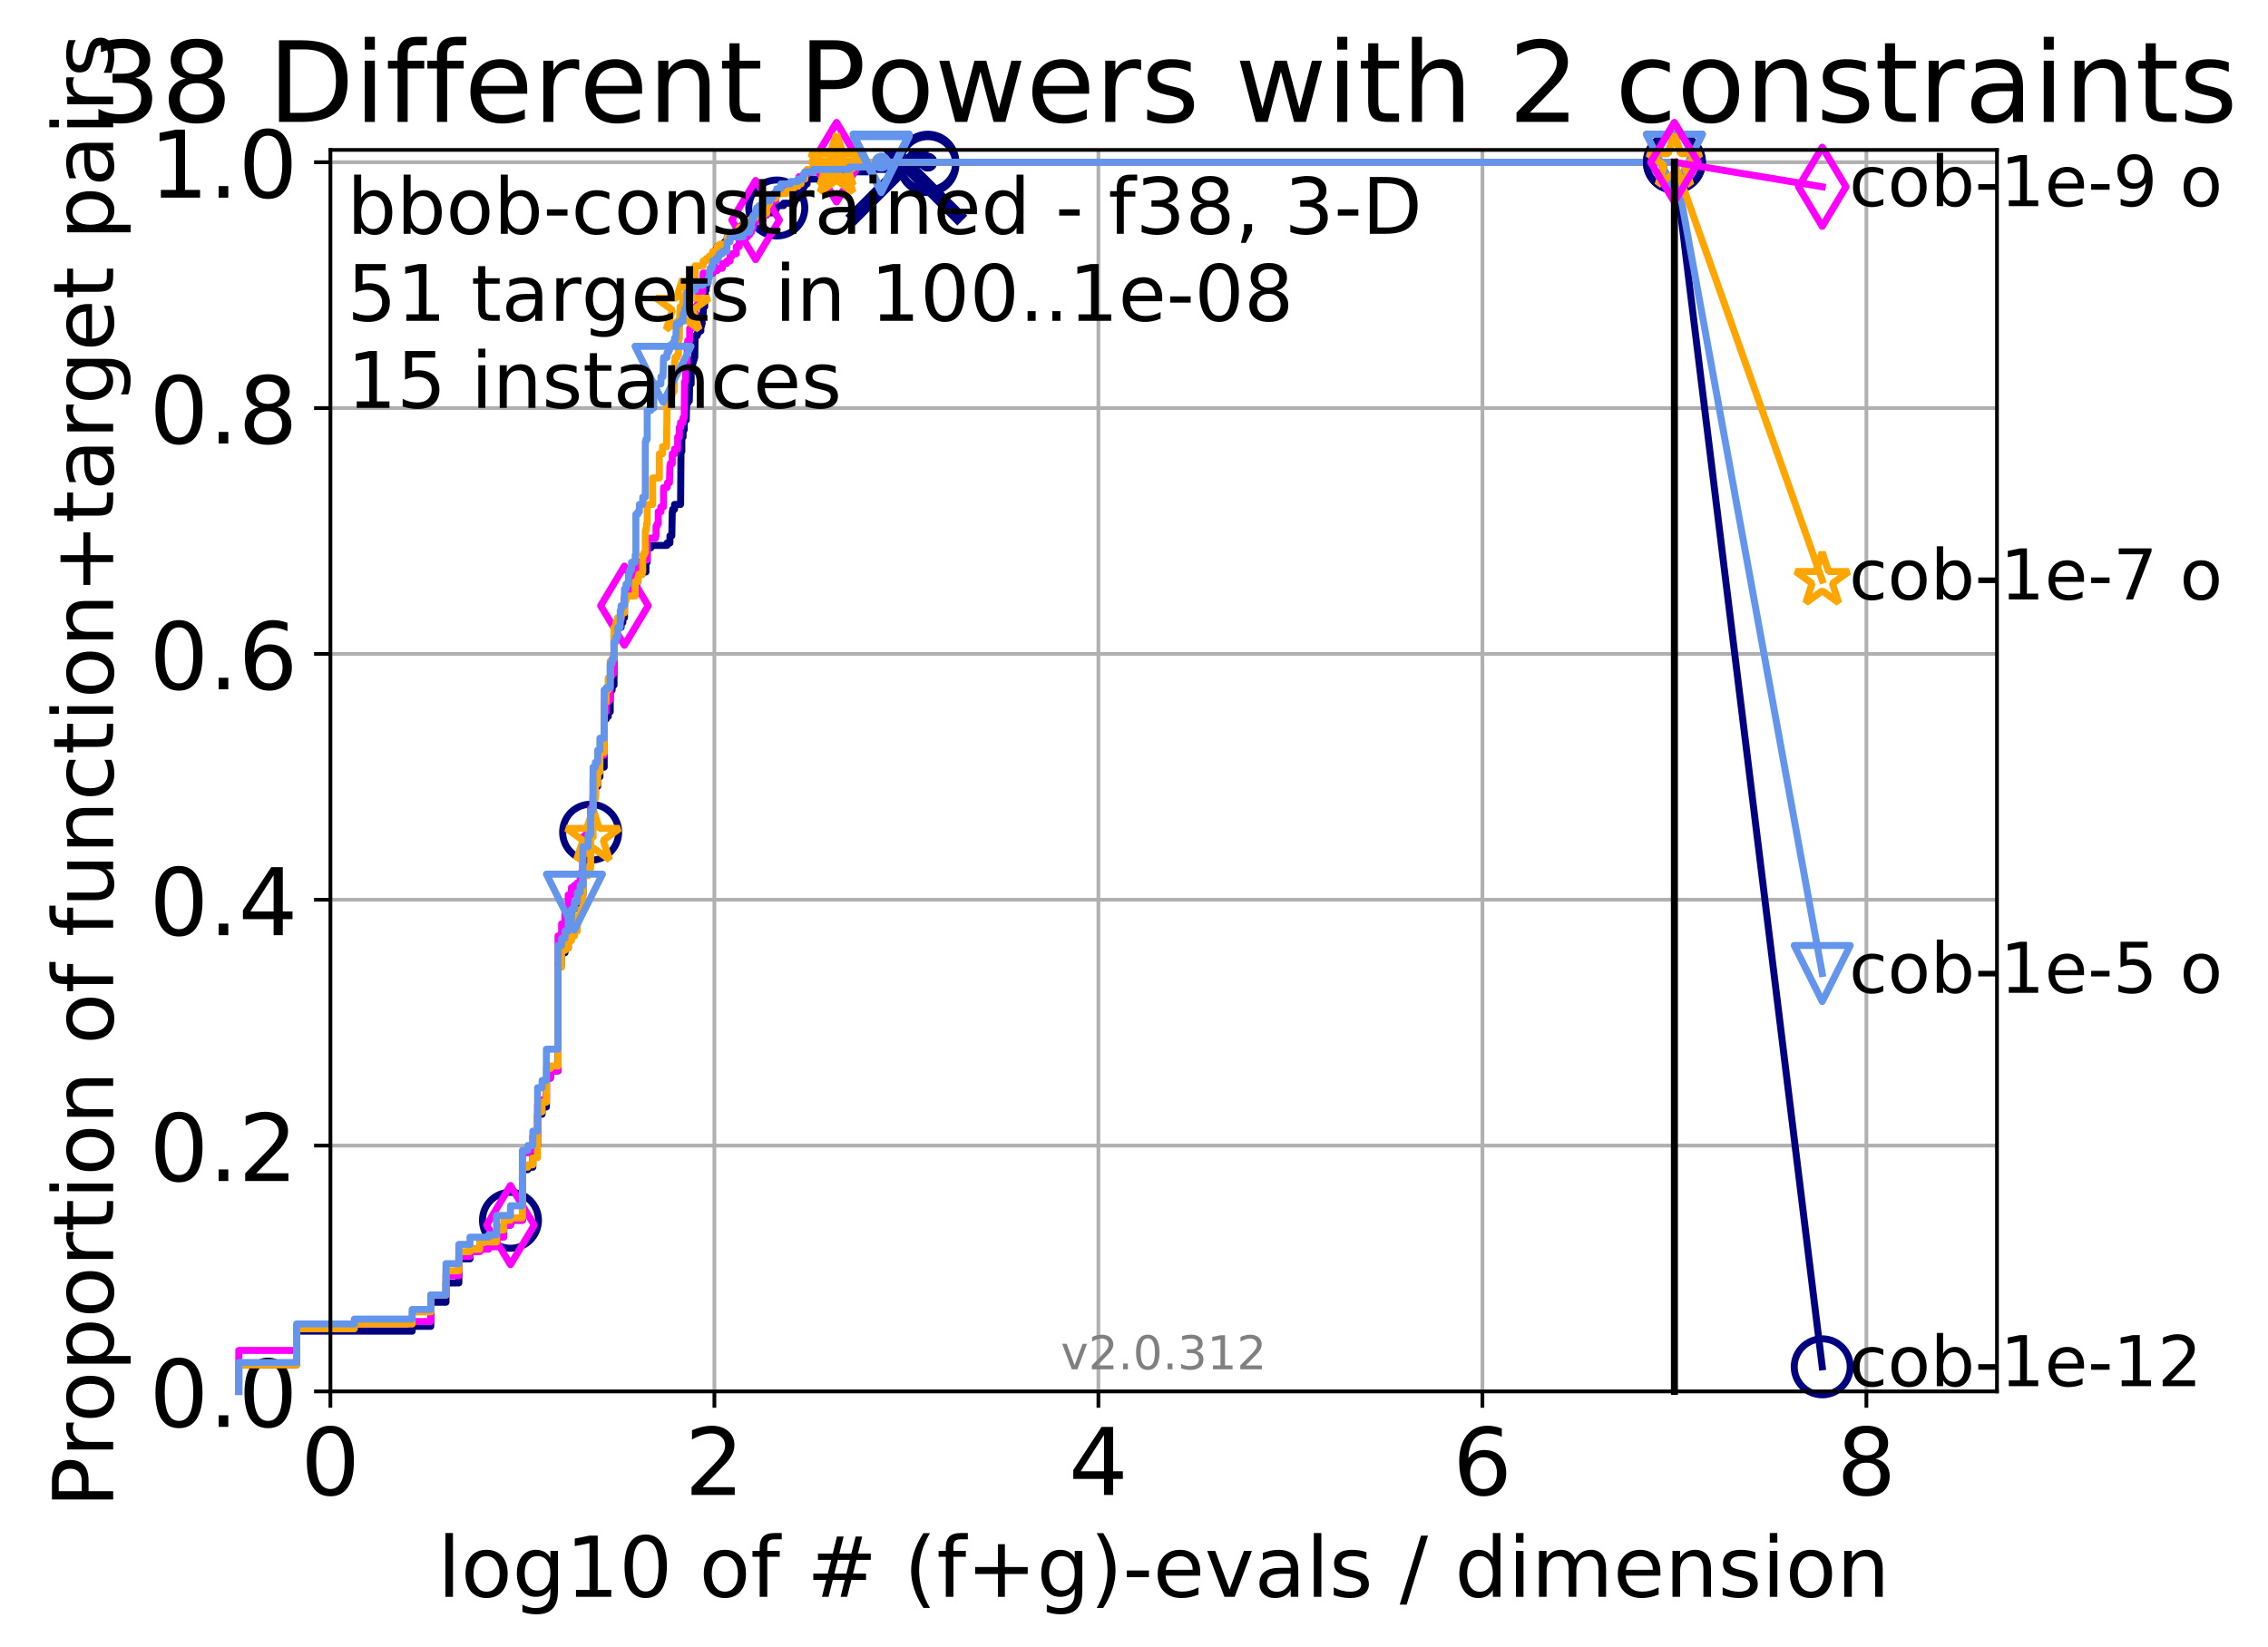 <?xml version="1.0" encoding="utf-8" standalone="no"?>
<!DOCTYPE svg PUBLIC "-//W3C//DTD SVG 1.1//EN"
  "http://www.w3.org/Graphics/SVG/1.1/DTD/svg11.dtd">
<!-- Created with matplotlib (http://matplotlib.org/) -->
<svg height="353pt" version="1.1" viewBox="0 0 486 353" width="486pt" xmlns="http://www.w3.org/2000/svg" xmlns:xlink="http://www.w3.org/1999/xlink">
 <defs>
  <style type="text/css">
*{stroke-linecap:butt;stroke-linejoin:round;}
  </style>
 </defs>
 <g id="figure_1">
  <g id="patch_1">
   <path d="M 0 353.222 
L 486.656 353.222 
L 486.656 0 
L 0 0 
z
" style="fill:#ffffff;"/>
  </g>
  <g id="axes_1">
   <g id="patch_2">
    <path d="M 70.8 298.245 
L 427.92 298.245 
L 427.92 32.133 
L 70.8 32.133 
z
" style="fill:#ffffff;"/>
   </g>
   <g id="matplotlib.axis_1">
    <g id="xtick_1">
     <g id="line2d_1">
      <path clip-path="url(#p2f14f6ca6d)" d="M 70.8 298.245 
L 70.8 32.133 
" style="fill:none;stroke:#b0b0b0;stroke-linecap:square;stroke-width:0.8;"/>
     </g>
     <g id="line2d_2">
      <defs>
       <path d="M 0 0 
L 0 3.5 
" id="m8b39e641a4" style="stroke:#000000;stroke-width:0.8;"/>
      </defs>
      <g>
       <use style="stroke:#000000;stroke-width:0.8;" x="70.8" xlink:href="#m8b39e641a4" y="298.245"/>
      </g>
     </g>
     <g id="text_1">
      <!-- 0 -->
      <defs>
       <path d="M 31.781 66.406 
Q 24.172 66.406 20.328 58.906 
Q 16.5 51.422 16.5 36.375 
Q 16.5 21.391 20.328 13.891 
Q 24.172 6.391 31.781 6.391 
Q 39.453 6.391 43.281 13.891 
Q 47.125 21.391 47.125 36.375 
Q 47.125 51.422 43.281 58.906 
Q 39.453 66.406 31.781 66.406 
z
M 31.781 74.219 
Q 44.047 74.219 50.516 64.516 
Q 56.984 54.828 56.984 36.375 
Q 56.984 17.969 50.516 8.266 
Q 44.047 -1.422 31.781 -1.422 
Q 19.531 -1.422 13.062 8.266 
Q 6.594 17.969 6.594 36.375 
Q 6.594 54.828 13.062 64.516 
Q 19.531 74.219 31.781 74.219 
z
" id="DejaVuSans-30"/>
      </defs>
      <g transform="translate(64.438 320.442)scale(0.2 -0.2)">
       <use xlink:href="#DejaVuSans-30"/>
      </g>
     </g>
    </g>
    <g id="xtick_2">
     <g id="line2d_3">
      <path clip-path="url(#p2f14f6ca6d)" d="M 153.086 298.245 
L 153.086 32.133 
" style="fill:none;stroke:#b0b0b0;stroke-linecap:square;stroke-width:0.8;"/>
     </g>
     <g id="line2d_4">
      <g>
       <use style="stroke:#000000;stroke-width:0.8;" x="153.086" xlink:href="#m8b39e641a4" y="298.245"/>
      </g>
     </g>
     <g id="text_2">
      <!-- 2 -->
      <defs>
       <path d="M 19.188 8.297 
L 53.609 8.297 
L 53.609 0 
L 7.328 0 
L 7.328 8.297 
Q 12.938 14.109 22.625 23.891 
Q 32.328 33.688 34.812 36.531 
Q 39.547 41.844 41.422 45.531 
Q 43.312 49.219 43.312 52.781 
Q 43.312 58.594 39.234 62.25 
Q 35.156 65.922 28.609 65.922 
Q 23.969 65.922 18.812 64.312 
Q 13.672 62.703 7.812 59.422 
L 7.812 69.391 
Q 13.766 71.781 18.938 73 
Q 24.125 74.219 28.422 74.219 
Q 39.75 74.219 46.484 68.547 
Q 53.219 62.891 53.219 53.422 
Q 53.219 48.922 51.531 44.891 
Q 49.859 40.875 45.406 35.406 
Q 44.188 33.984 37.641 27.219 
Q 31.109 20.453 19.188 8.297 
z
" id="DejaVuSans-32"/>
      </defs>
      <g transform="translate(146.723 320.442)scale(0.2 -0.2)">
       <use xlink:href="#DejaVuSans-32"/>
      </g>
     </g>
    </g>
    <g id="xtick_3">
     <g id="line2d_5">
      <path clip-path="url(#p2f14f6ca6d)" d="M 235.371 298.245 
L 235.371 32.133 
" style="fill:none;stroke:#b0b0b0;stroke-linecap:square;stroke-width:0.8;"/>
     </g>
     <g id="line2d_6">
      <g>
       <use style="stroke:#000000;stroke-width:0.8;" x="235.371" xlink:href="#m8b39e641a4" y="298.245"/>
      </g>
     </g>
     <g id="text_3">
      <!-- 4 -->
      <defs>
       <path d="M 37.797 64.312 
L 12.891 25.391 
L 37.797 25.391 
z
M 35.203 72.906 
L 47.609 72.906 
L 47.609 25.391 
L 58.016 25.391 
L 58.016 17.188 
L 47.609 17.188 
L 47.609 0 
L 37.797 0 
L 37.797 17.188 
L 4.891 17.188 
L 4.891 26.703 
z
" id="DejaVuSans-34"/>
      </defs>
      <g transform="translate(229.009 320.442)scale(0.2 -0.2)">
       <use xlink:href="#DejaVuSans-34"/>
      </g>
     </g>
    </g>
    <g id="xtick_4">
     <g id="line2d_7">
      <path clip-path="url(#p2f14f6ca6d)" d="M 317.657 298.245 
L 317.657 32.133 
" style="fill:none;stroke:#b0b0b0;stroke-linecap:square;stroke-width:0.8;"/>
     </g>
     <g id="line2d_8">
      <g>
       <use style="stroke:#000000;stroke-width:0.8;" x="317.657" xlink:href="#m8b39e641a4" y="298.245"/>
      </g>
     </g>
     <g id="text_4">
      <!-- 6 -->
      <defs>
       <path d="M 33.016 40.375 
Q 26.375 40.375 22.484 35.828 
Q 18.609 31.297 18.609 23.391 
Q 18.609 15.531 22.484 10.953 
Q 26.375 6.391 33.016 6.391 
Q 39.656 6.391 43.531 10.953 
Q 47.406 15.531 47.406 23.391 
Q 47.406 31.297 43.531 35.828 
Q 39.656 40.375 33.016 40.375 
z
M 52.594 71.297 
L 52.594 62.312 
Q 48.875 64.062 45.094 64.984 
Q 41.312 65.922 37.594 65.922 
Q 27.828 65.922 22.672 59.328 
Q 17.531 52.734 16.797 39.406 
Q 19.672 43.656 24.016 45.922 
Q 28.375 48.188 33.594 48.188 
Q 44.578 48.188 50.953 41.516 
Q 57.328 34.859 57.328 23.391 
Q 57.328 12.156 50.688 5.359 
Q 44.047 -1.422 33.016 -1.422 
Q 20.359 -1.422 13.672 8.266 
Q 6.984 17.969 6.984 36.375 
Q 6.984 53.656 15.188 63.938 
Q 23.391 74.219 37.203 74.219 
Q 40.922 74.219 44.703 73.484 
Q 48.484 72.75 52.594 71.297 
z
" id="DejaVuSans-36"/>
      </defs>
      <g transform="translate(311.295 320.442)scale(0.2 -0.2)">
       <use xlink:href="#DejaVuSans-36"/>
      </g>
     </g>
    </g>
    <g id="xtick_5">
     <g id="line2d_9">
      <path clip-path="url(#p2f14f6ca6d)" d="M 399.943 298.245 
L 399.943 32.133 
" style="fill:none;stroke:#b0b0b0;stroke-linecap:square;stroke-width:0.8;"/>
     </g>
     <g id="line2d_10">
      <g>
       <use style="stroke:#000000;stroke-width:0.8;" x="399.943" xlink:href="#m8b39e641a4" y="298.245"/>
      </g>
     </g>
     <g id="text_5">
      <!-- 8 -->
      <defs>
       <path d="M 31.781 34.625 
Q 24.75 34.625 20.719 30.859 
Q 16.703 27.094 16.703 20.516 
Q 16.703 13.922 20.719 10.156 
Q 24.75 6.391 31.781 6.391 
Q 38.812 6.391 42.859 10.172 
Q 46.922 13.969 46.922 20.516 
Q 46.922 27.094 42.891 30.859 
Q 38.875 34.625 31.781 34.625 
z
M 21.922 38.812 
Q 15.578 40.375 12.031 44.719 
Q 8.5 49.078 8.5 55.328 
Q 8.5 64.062 14.719 69.141 
Q 20.953 74.219 31.781 74.219 
Q 42.672 74.219 48.875 69.141 
Q 55.078 64.062 55.078 55.328 
Q 55.078 49.078 51.531 44.719 
Q 48 40.375 41.703 38.812 
Q 48.828 37.156 52.797 32.312 
Q 56.781 27.484 56.781 20.516 
Q 56.781 9.906 50.312 4.234 
Q 43.844 -1.422 31.781 -1.422 
Q 19.734 -1.422 13.25 4.234 
Q 6.781 9.906 6.781 20.516 
Q 6.781 27.484 10.781 32.312 
Q 14.797 37.156 21.922 38.812 
z
M 18.312 54.391 
Q 18.312 48.734 21.844 45.562 
Q 25.391 42.391 31.781 42.391 
Q 38.141 42.391 41.719 45.562 
Q 45.312 48.734 45.312 54.391 
Q 45.312 60.062 41.719 63.234 
Q 38.141 66.406 31.781 66.406 
Q 25.391 66.406 21.844 63.234 
Q 18.312 60.062 18.312 54.391 
z
" id="DejaVuSans-38"/>
      </defs>
      <g transform="translate(393.58 320.442)scale(0.2 -0.2)">
       <use xlink:href="#DejaVuSans-38"/>
      </g>
     </g>
    </g>
    <g id="text_6">
     <!-- log10 of # (f+g)-evals / dimension -->
     <defs>
      <path d="M 9.422 75.984 
L 18.406 75.984 
L 18.406 0 
L 9.422 0 
z
" id="DejaVuSans-6c"/>
      <path d="M 30.609 48.391 
Q 23.391 48.391 19.188 42.75 
Q 14.984 37.109 14.984 27.297 
Q 14.984 17.484 19.156 11.844 
Q 23.344 6.203 30.609 6.203 
Q 37.797 6.203 41.984 11.859 
Q 46.188 17.531 46.188 27.297 
Q 46.188 37.016 41.984 42.703 
Q 37.797 48.391 30.609 48.391 
z
M 30.609 56 
Q 42.328 56 49.016 48.375 
Q 55.719 40.766 55.719 27.297 
Q 55.719 13.875 49.016 6.219 
Q 42.328 -1.422 30.609 -1.422 
Q 18.844 -1.422 12.172 6.219 
Q 5.516 13.875 5.516 27.297 
Q 5.516 40.766 12.172 48.375 
Q 18.844 56 30.609 56 
z
" id="DejaVuSans-6f"/>
      <path d="M 45.406 27.984 
Q 45.406 37.75 41.375 43.109 
Q 37.359 48.484 30.078 48.484 
Q 22.859 48.484 18.828 43.109 
Q 14.797 37.75 14.797 27.984 
Q 14.797 18.266 18.828 12.891 
Q 22.859 7.516 30.078 7.516 
Q 37.359 7.516 41.375 12.891 
Q 45.406 18.266 45.406 27.984 
z
M 54.391 6.781 
Q 54.391 -7.172 48.188 -13.984 
Q 42 -20.797 29.203 -20.797 
Q 24.469 -20.797 20.266 -20.094 
Q 16.062 -19.391 12.109 -17.922 
L 12.109 -9.188 
Q 16.062 -11.328 19.922 -12.344 
Q 23.781 -13.375 27.781 -13.375 
Q 36.625 -13.375 41.016 -8.766 
Q 45.406 -4.156 45.406 5.172 
L 45.406 9.625 
Q 42.625 4.781 38.281 2.391 
Q 33.938 0 27.875 0 
Q 17.828 0 11.672 7.656 
Q 5.516 15.328 5.516 27.984 
Q 5.516 40.672 11.672 48.328 
Q 17.828 56 27.875 56 
Q 33.938 56 38.281 53.609 
Q 42.625 51.219 45.406 46.391 
L 45.406 54.688 
L 54.391 54.688 
z
" id="DejaVuSans-67"/>
      <path d="M 12.406 8.297 
L 28.516 8.297 
L 28.516 63.922 
L 10.984 60.406 
L 10.984 69.391 
L 28.422 72.906 
L 38.281 72.906 
L 38.281 8.297 
L 54.391 8.297 
L 54.391 0 
L 12.406 0 
z
" id="DejaVuSans-31"/>
      <path id="DejaVuSans-20"/>
      <path d="M 37.109 75.984 
L 37.109 68.5 
L 28.516 68.5 
Q 23.688 68.5 21.797 66.547 
Q 19.922 64.594 19.922 59.516 
L 19.922 54.688 
L 34.719 54.688 
L 34.719 47.703 
L 19.922 47.703 
L 19.922 0 
L 10.891 0 
L 10.891 47.703 
L 2.297 47.703 
L 2.297 54.688 
L 10.891 54.688 
L 10.891 58.5 
Q 10.891 67.625 15.141 71.797 
Q 19.391 75.984 28.609 75.984 
z
" id="DejaVuSans-66"/>
      <path d="M 51.125 44 
L 36.922 44 
L 32.812 27.688 
L 47.125 27.688 
z
M 43.797 71.781 
L 38.719 51.516 
L 52.984 51.516 
L 58.109 71.781 
L 65.922 71.781 
L 60.891 51.516 
L 76.125 51.516 
L 76.125 44 
L 58.984 44 
L 54.984 27.688 
L 70.516 27.688 
L 70.516 20.219 
L 53.078 20.219 
L 48 0 
L 40.188 0 
L 45.219 20.219 
L 30.906 20.219 
L 25.875 0 
L 18.016 0 
L 23.094 20.219 
L 7.719 20.219 
L 7.719 27.688 
L 24.906 27.688 
L 29 44 
L 13.281 44 
L 13.281 51.516 
L 30.906 51.516 
L 35.891 71.781 
z
" id="DejaVuSans-23"/>
      <path d="M 31 75.875 
Q 24.469 64.656 21.281 53.656 
Q 18.109 42.672 18.109 31.391 
Q 18.109 20.125 21.312 9.062 
Q 24.516 -2 31 -13.188 
L 23.188 -13.188 
Q 15.875 -1.703 12.234 9.375 
Q 8.594 20.453 8.594 31.391 
Q 8.594 42.281 12.203 53.312 
Q 15.828 64.359 23.188 75.875 
z
" id="DejaVuSans-28"/>
      <path d="M 46 62.703 
L 46 35.5 
L 73.188 35.5 
L 73.188 27.203 
L 46 27.203 
L 46 0 
L 37.797 0 
L 37.797 27.203 
L 10.594 27.203 
L 10.594 35.5 
L 37.797 35.5 
L 37.797 62.703 
z
" id="DejaVuSans-2b"/>
      <path d="M 8.016 75.875 
L 15.828 75.875 
Q 23.141 64.359 26.781 53.312 
Q 30.422 42.281 30.422 31.391 
Q 30.422 20.453 26.781 9.375 
Q 23.141 -1.703 15.828 -13.188 
L 8.016 -13.188 
Q 14.5 -2 17.703 9.062 
Q 20.906 20.125 20.906 31.391 
Q 20.906 42.672 17.703 53.656 
Q 14.5 64.656 8.016 75.875 
z
" id="DejaVuSans-29"/>
      <path d="M 4.891 31.391 
L 31.203 31.391 
L 31.203 23.391 
L 4.891 23.391 
z
" id="DejaVuSans-2d"/>
      <path d="M 56.203 29.594 
L 56.203 25.203 
L 14.891 25.203 
Q 15.484 15.922 20.484 11.062 
Q 25.484 6.203 34.422 6.203 
Q 39.594 6.203 44.453 7.469 
Q 49.312 8.734 54.109 11.281 
L 54.109 2.781 
Q 49.266 0.734 44.188 -0.344 
Q 39.109 -1.422 33.891 -1.422 
Q 20.797 -1.422 13.156 6.188 
Q 5.516 13.812 5.516 26.812 
Q 5.516 40.234 12.766 48.109 
Q 20.016 56 32.328 56 
Q 43.359 56 49.781 48.891 
Q 56.203 41.797 56.203 29.594 
z
M 47.219 32.234 
Q 47.125 39.594 43.094 43.984 
Q 39.062 48.391 32.422 48.391 
Q 24.906 48.391 20.391 44.141 
Q 15.875 39.891 15.188 32.172 
z
" id="DejaVuSans-65"/>
      <path d="M 2.984 54.688 
L 12.5 54.688 
L 29.594 8.797 
L 46.688 54.688 
L 56.203 54.688 
L 35.688 0 
L 23.484 0 
z
" id="DejaVuSans-76"/>
      <path d="M 34.281 27.484 
Q 23.391 27.484 19.188 25 
Q 14.984 22.516 14.984 16.5 
Q 14.984 11.719 18.141 8.906 
Q 21.297 6.109 26.703 6.109 
Q 34.188 6.109 38.703 11.406 
Q 43.219 16.703 43.219 25.484 
L 43.219 27.484 
z
M 52.203 31.203 
L 52.203 0 
L 43.219 0 
L 43.219 8.297 
Q 40.141 3.328 35.547 0.953 
Q 30.953 -1.422 24.312 -1.422 
Q 15.922 -1.422 10.953 3.297 
Q 6 8.016 6 15.922 
Q 6 25.141 12.172 29.828 
Q 18.359 34.516 30.609 34.516 
L 43.219 34.516 
L 43.219 35.406 
Q 43.219 41.609 39.141 45 
Q 35.062 48.391 27.688 48.391 
Q 23 48.391 18.547 47.266 
Q 14.109 46.141 10.016 43.891 
L 10.016 52.203 
Q 14.938 54.109 19.578 55.047 
Q 24.219 56 28.609 56 
Q 40.484 56 46.344 49.844 
Q 52.203 43.703 52.203 31.203 
z
" id="DejaVuSans-61"/>
      <path d="M 44.281 53.078 
L 44.281 44.578 
Q 40.484 46.531 36.375 47.5 
Q 32.281 48.484 27.875 48.484 
Q 21.188 48.484 17.844 46.438 
Q 14.5 44.391 14.5 40.281 
Q 14.5 37.156 16.891 35.375 
Q 19.281 33.594 26.516 31.984 
L 29.594 31.297 
Q 39.156 29.25 43.188 25.516 
Q 47.219 21.781 47.219 15.094 
Q 47.219 7.469 41.188 3.016 
Q 35.156 -1.422 24.609 -1.422 
Q 20.219 -1.422 15.453 -0.562 
Q 10.688 0.297 5.422 2 
L 5.422 11.281 
Q 10.406 8.688 15.234 7.391 
Q 20.062 6.109 24.812 6.109 
Q 31.156 6.109 34.562 8.281 
Q 37.984 10.453 37.984 14.406 
Q 37.984 18.062 35.516 20.016 
Q 33.062 21.969 24.703 23.781 
L 21.578 24.516 
Q 13.234 26.266 9.516 29.906 
Q 5.812 33.547 5.812 39.891 
Q 5.812 47.609 11.281 51.797 
Q 16.75 56 26.812 56 
Q 31.781 56 36.172 55.266 
Q 40.578 54.547 44.281 53.078 
z
" id="DejaVuSans-73"/>
      <path d="M 25.391 72.906 
L 33.688 72.906 
L 8.297 -9.281 
L 0 -9.281 
z
" id="DejaVuSans-2f"/>
      <path d="M 45.406 46.391 
L 45.406 75.984 
L 54.391 75.984 
L 54.391 0 
L 45.406 0 
L 45.406 8.203 
Q 42.578 3.328 38.25 0.953 
Q 33.938 -1.422 27.875 -1.422 
Q 17.969 -1.422 11.734 6.484 
Q 5.516 14.406 5.516 27.297 
Q 5.516 40.188 11.734 48.094 
Q 17.969 56 27.875 56 
Q 33.938 56 38.25 53.625 
Q 42.578 51.266 45.406 46.391 
z
M 14.797 27.297 
Q 14.797 17.391 18.875 11.75 
Q 22.953 6.109 30.078 6.109 
Q 37.203 6.109 41.297 11.75 
Q 45.406 17.391 45.406 27.297 
Q 45.406 37.203 41.297 42.844 
Q 37.203 48.484 30.078 48.484 
Q 22.953 48.484 18.875 42.844 
Q 14.797 37.203 14.797 27.297 
z
" id="DejaVuSans-64"/>
      <path d="M 9.422 54.688 
L 18.406 54.688 
L 18.406 0 
L 9.422 0 
z
M 9.422 75.984 
L 18.406 75.984 
L 18.406 64.594 
L 9.422 64.594 
z
" id="DejaVuSans-69"/>
      <path d="M 52 44.188 
Q 55.375 50.25 60.062 53.125 
Q 64.75 56 71.094 56 
Q 79.641 56 84.281 50.016 
Q 88.922 44.047 88.922 33.016 
L 88.922 0 
L 79.891 0 
L 79.891 32.719 
Q 79.891 40.578 77.094 44.375 
Q 74.312 48.188 68.609 48.188 
Q 61.625 48.188 57.562 43.547 
Q 53.516 38.922 53.516 30.906 
L 53.516 0 
L 44.484 0 
L 44.484 32.719 
Q 44.484 40.625 41.703 44.406 
Q 38.922 48.188 33.109 48.188 
Q 26.219 48.188 22.156 43.531 
Q 18.109 38.875 18.109 30.906 
L 18.109 0 
L 9.078 0 
L 9.078 54.688 
L 18.109 54.688 
L 18.109 46.188 
Q 21.188 51.219 25.484 53.609 
Q 29.781 56 35.688 56 
Q 41.656 56 45.828 52.969 
Q 50 49.953 52 44.188 
z
" id="DejaVuSans-6d"/>
      <path d="M 54.891 33.016 
L 54.891 0 
L 45.906 0 
L 45.906 32.719 
Q 45.906 40.484 42.875 44.328 
Q 39.844 48.188 33.797 48.188 
Q 26.516 48.188 22.312 43.547 
Q 18.109 38.922 18.109 30.906 
L 18.109 0 
L 9.078 0 
L 9.078 54.688 
L 18.109 54.688 
L 18.109 46.188 
Q 21.344 51.125 25.703 53.562 
Q 30.078 56 35.797 56 
Q 45.219 56 50.047 50.172 
Q 54.891 44.344 54.891 33.016 
z
" id="DejaVuSans-6e"/>
     </defs>
     <g transform="translate(93.753 342.279)scale(0.18 -0.18)">
      <use xlink:href="#DejaVuSans-6c"/>
      <use x="27.783" xlink:href="#DejaVuSans-6f"/>
      <use x="88.965" xlink:href="#DejaVuSans-67"/>
      <use x="152.441" xlink:href="#DejaVuSans-31"/>
      <use x="216.064" xlink:href="#DejaVuSans-30"/>
      <use x="279.688" xlink:href="#DejaVuSans-20"/>
      <use x="311.475" xlink:href="#DejaVuSans-6f"/>
      <use x="372.656" xlink:href="#DejaVuSans-66"/>
      <use x="407.861" xlink:href="#DejaVuSans-20"/>
      <use x="439.648" xlink:href="#DejaVuSans-23"/>
      <use x="523.438" xlink:href="#DejaVuSans-20"/>
      <use x="555.225" xlink:href="#DejaVuSans-28"/>
      <use x="594.238" xlink:href="#DejaVuSans-66"/>
      <use x="629.443" xlink:href="#DejaVuSans-2b"/>
      <use x="713.232" xlink:href="#DejaVuSans-67"/>
      <use x="776.709" xlink:href="#DejaVuSans-29"/>
      <use x="815.723" xlink:href="#DejaVuSans-2d"/>
      <use x="851.807" xlink:href="#DejaVuSans-65"/>
      <use x="913.33" xlink:href="#DejaVuSans-76"/>
      <use x="972.51" xlink:href="#DejaVuSans-61"/>
      <use x="1033.789" xlink:href="#DejaVuSans-6c"/>
      <use x="1061.572" xlink:href="#DejaVuSans-73"/>
      <use x="1113.672" xlink:href="#DejaVuSans-20"/>
      <use x="1145.459" xlink:href="#DejaVuSans-2f"/>
      <use x="1179.15" xlink:href="#DejaVuSans-20"/>
      <use x="1210.938" xlink:href="#DejaVuSans-64"/>
      <use x="1274.414" xlink:href="#DejaVuSans-69"/>
      <use x="1302.197" xlink:href="#DejaVuSans-6d"/>
      <use x="1399.609" xlink:href="#DejaVuSans-65"/>
      <use x="1461.133" xlink:href="#DejaVuSans-6e"/>
      <use x="1524.512" xlink:href="#DejaVuSans-73"/>
      <use x="1576.611" xlink:href="#DejaVuSans-69"/>
      <use x="1604.395" xlink:href="#DejaVuSans-6f"/>
      <use x="1665.576" xlink:href="#DejaVuSans-6e"/>
     </g>
    </g>
   </g>
   <g id="matplotlib.axis_2">
    <g id="ytick_1">
     <g id="line2d_11">
      <path clip-path="url(#p2f14f6ca6d)" d="M 70.8 298.245 
L 427.92 298.245 
" style="fill:none;stroke:#b0b0b0;stroke-linecap:square;stroke-width:0.8;"/>
     </g>
     <g id="line2d_12">
      <defs>
       <path d="M 0 0 
L -3.5 0 
" id="mde835b8a21" style="stroke:#000000;stroke-width:0.8;"/>
      </defs>
      <g>
       <use style="stroke:#000000;stroke-width:0.8;" x="70.8" xlink:href="#mde835b8a21" y="298.245"/>
      </g>
     </g>
     <g id="text_7">
      <!-- 0.0 -->
      <defs>
       <path d="M 10.688 12.406 
L 21 12.406 
L 21 0 
L 10.688 0 
z
" id="DejaVuSans-2e"/>
      </defs>
      <g transform="translate(31.994 305.844)scale(0.2 -0.2)">
       <use xlink:href="#DejaVuSans-30"/>
       <use x="63.623" xlink:href="#DejaVuSans-2e"/>
       <use x="95.41" xlink:href="#DejaVuSans-30"/>
      </g>
     </g>
    </g>
    <g id="ytick_2">
     <g id="line2d_13">
      <path clip-path="url(#p2f14f6ca6d)" d="M 70.8 245.55 
L 427.92 245.55 
" style="fill:none;stroke:#b0b0b0;stroke-linecap:square;stroke-width:0.8;"/>
     </g>
     <g id="line2d_14">
      <g>
       <use style="stroke:#000000;stroke-width:0.8;" x="70.8" xlink:href="#mde835b8a21" y="245.55"/>
      </g>
     </g>
     <g id="text_8">
      <!-- 0.2 -->
      <g transform="translate(31.994 253.148)scale(0.2 -0.2)">
       <use xlink:href="#DejaVuSans-30"/>
       <use x="63.623" xlink:href="#DejaVuSans-2e"/>
       <use x="95.41" xlink:href="#DejaVuSans-32"/>
      </g>
     </g>
    </g>
    <g id="ytick_3">
     <g id="line2d_15">
      <path clip-path="url(#p2f14f6ca6d)" d="M 70.8 192.854 
L 427.92 192.854 
" style="fill:none;stroke:#b0b0b0;stroke-linecap:square;stroke-width:0.8;"/>
     </g>
     <g id="line2d_16">
      <g>
       <use style="stroke:#000000;stroke-width:0.8;" x="70.8" xlink:href="#mde835b8a21" y="192.854"/>
      </g>
     </g>
     <g id="text_9">
      <!-- 0.4 -->
      <g transform="translate(31.994 200.453)scale(0.2 -0.2)">
       <use xlink:href="#DejaVuSans-30"/>
       <use x="63.623" xlink:href="#DejaVuSans-2e"/>
       <use x="95.41" xlink:href="#DejaVuSans-34"/>
      </g>
     </g>
    </g>
    <g id="ytick_4">
     <g id="line2d_17">
      <path clip-path="url(#p2f14f6ca6d)" d="M 70.8 140.159 
L 427.92 140.159 
" style="fill:none;stroke:#b0b0b0;stroke-linecap:square;stroke-width:0.8;"/>
     </g>
     <g id="line2d_18">
      <g>
       <use style="stroke:#000000;stroke-width:0.8;" x="70.8" xlink:href="#mde835b8a21" y="140.159"/>
      </g>
     </g>
     <g id="text_10">
      <!-- 0.6 -->
      <g transform="translate(31.994 147.757)scale(0.2 -0.2)">
       <use xlink:href="#DejaVuSans-30"/>
       <use x="63.623" xlink:href="#DejaVuSans-2e"/>
       <use x="95.41" xlink:href="#DejaVuSans-36"/>
      </g>
     </g>
    </g>
    <g id="ytick_5">
     <g id="line2d_19">
      <path clip-path="url(#p2f14f6ca6d)" d="M 70.8 87.464 
L 427.92 87.464 
" style="fill:none;stroke:#b0b0b0;stroke-linecap:square;stroke-width:0.8;"/>
     </g>
     <g id="line2d_20">
      <g>
       <use style="stroke:#000000;stroke-width:0.8;" x="70.8" xlink:href="#mde835b8a21" y="87.464"/>
      </g>
     </g>
     <g id="text_11">
      <!-- 0.8 -->
      <g transform="translate(31.994 95.062)scale(0.2 -0.2)">
       <use xlink:href="#DejaVuSans-30"/>
       <use x="63.623" xlink:href="#DejaVuSans-2e"/>
       <use x="95.41" xlink:href="#DejaVuSans-38"/>
      </g>
     </g>
    </g>
    <g id="ytick_6">
     <g id="line2d_21">
      <path clip-path="url(#p2f14f6ca6d)" d="M 70.8 34.768 
L 427.92 34.768 
" style="fill:none;stroke:#b0b0b0;stroke-linecap:square;stroke-width:0.8;"/>
     </g>
     <g id="line2d_22">
      <g>
       <use style="stroke:#000000;stroke-width:0.8;" x="70.8" xlink:href="#mde835b8a21" y="34.768"/>
      </g>
     </g>
     <g id="text_12">
      <!-- 1.0 -->
      <g transform="translate(31.994 42.367)scale(0.2 -0.2)">
       <use xlink:href="#DejaVuSans-31"/>
       <use x="63.623" xlink:href="#DejaVuSans-2e"/>
       <use x="95.41" xlink:href="#DejaVuSans-30"/>
      </g>
     </g>
    </g>
    <g id="text_13">
     <!-- Proportion of function+target pairs -->
     <defs>
      <path d="M 19.672 64.797 
L 19.672 37.406 
L 32.078 37.406 
Q 38.969 37.406 42.719 40.969 
Q 46.484 44.531 46.484 51.125 
Q 46.484 57.672 42.719 61.234 
Q 38.969 64.797 32.078 64.797 
z
M 9.812 72.906 
L 32.078 72.906 
Q 44.344 72.906 50.609 67.359 
Q 56.891 61.812 56.891 51.125 
Q 56.891 40.328 50.609 34.812 
Q 44.344 29.297 32.078 29.297 
L 19.672 29.297 
L 19.672 0 
L 9.812 0 
z
" id="DejaVuSans-50"/>
      <path d="M 41.109 46.297 
Q 39.594 47.172 37.812 47.578 
Q 36.031 48 33.891 48 
Q 26.266 48 22.188 43.047 
Q 18.109 38.094 18.109 28.812 
L 18.109 0 
L 9.078 0 
L 9.078 54.688 
L 18.109 54.688 
L 18.109 46.188 
Q 20.953 51.172 25.484 53.578 
Q 30.031 56 36.531 56 
Q 37.453 56 38.578 55.875 
Q 39.703 55.766 41.062 55.516 
z
" id="DejaVuSans-72"/>
      <path d="M 18.109 8.203 
L 18.109 -20.797 
L 9.078 -20.797 
L 9.078 54.688 
L 18.109 54.688 
L 18.109 46.391 
Q 20.953 51.266 25.266 53.625 
Q 29.594 56 35.594 56 
Q 45.562 56 51.781 48.094 
Q 58.016 40.188 58.016 27.297 
Q 58.016 14.406 51.781 6.484 
Q 45.562 -1.422 35.594 -1.422 
Q 29.594 -1.422 25.266 0.953 
Q 20.953 3.328 18.109 8.203 
z
M 48.688 27.297 
Q 48.688 37.203 44.609 42.844 
Q 40.531 48.484 33.406 48.484 
Q 26.266 48.484 22.188 42.844 
Q 18.109 37.203 18.109 27.297 
Q 18.109 17.391 22.188 11.75 
Q 26.266 6.109 33.406 6.109 
Q 40.531 6.109 44.609 11.75 
Q 48.688 17.391 48.688 27.297 
z
" id="DejaVuSans-70"/>
      <path d="M 18.312 70.219 
L 18.312 54.688 
L 36.812 54.688 
L 36.812 47.703 
L 18.312 47.703 
L 18.312 18.016 
Q 18.312 11.328 20.141 9.422 
Q 21.969 7.516 27.594 7.516 
L 36.812 7.516 
L 36.812 0 
L 27.594 0 
Q 17.188 0 13.234 3.875 
Q 9.281 7.766 9.281 18.016 
L 9.281 47.703 
L 2.688 47.703 
L 2.688 54.688 
L 9.281 54.688 
L 9.281 70.219 
z
" id="DejaVuSans-74"/>
      <path d="M 8.5 21.578 
L 8.5 54.688 
L 17.484 54.688 
L 17.484 21.922 
Q 17.484 14.156 20.5 10.266 
Q 23.531 6.391 29.594 6.391 
Q 36.859 6.391 41.078 11.031 
Q 45.312 15.672 45.312 23.688 
L 45.312 54.688 
L 54.297 54.688 
L 54.297 0 
L 45.312 0 
L 45.312 8.406 
Q 42.047 3.422 37.719 1 
Q 33.406 -1.422 27.688 -1.422 
Q 18.266 -1.422 13.375 4.438 
Q 8.5 10.297 8.5 21.578 
z
M 31.109 56 
z
" id="DejaVuSans-75"/>
      <path d="M 48.781 52.594 
L 48.781 44.188 
Q 44.969 46.297 41.141 47.344 
Q 37.312 48.391 33.406 48.391 
Q 24.656 48.391 19.812 42.844 
Q 14.984 37.312 14.984 27.297 
Q 14.984 17.281 19.812 11.734 
Q 24.656 6.203 33.406 6.203 
Q 37.312 6.203 41.141 7.25 
Q 44.969 8.297 48.781 10.406 
L 48.781 2.094 
Q 45.016 0.344 40.984 -0.531 
Q 36.969 -1.422 32.422 -1.422 
Q 20.062 -1.422 12.781 6.344 
Q 5.516 14.109 5.516 27.297 
Q 5.516 40.672 12.859 48.328 
Q 20.219 56 33.016 56 
Q 37.156 56 41.109 55.141 
Q 45.062 54.297 48.781 52.594 
z
" id="DejaVuSans-63"/>
     </defs>
     <g transform="translate(24.25 323.179)rotate(-90)scale(0.18 -0.18)">
      <use xlink:href="#DejaVuSans-50"/>
      <use x="60.287" xlink:href="#DejaVuSans-72"/>
      <use x="101.369" xlink:href="#DejaVuSans-6f"/>
      <use x="162.551" xlink:href="#DejaVuSans-70"/>
      <use x="226.027" xlink:href="#DejaVuSans-6f"/>
      <use x="287.209" xlink:href="#DejaVuSans-72"/>
      <use x="328.322" xlink:href="#DejaVuSans-74"/>
      <use x="367.531" xlink:href="#DejaVuSans-69"/>
      <use x="395.314" xlink:href="#DejaVuSans-6f"/>
      <use x="456.496" xlink:href="#DejaVuSans-6e"/>
      <use x="519.875" xlink:href="#DejaVuSans-20"/>
      <use x="551.662" xlink:href="#DejaVuSans-6f"/>
      <use x="612.844" xlink:href="#DejaVuSans-66"/>
      <use x="648.049" xlink:href="#DejaVuSans-20"/>
      <use x="679.836" xlink:href="#DejaVuSans-66"/>
      <use x="715.041" xlink:href="#DejaVuSans-75"/>
      <use x="778.42" xlink:href="#DejaVuSans-6e"/>
      <use x="841.799" xlink:href="#DejaVuSans-63"/>
      <use x="896.779" xlink:href="#DejaVuSans-74"/>
      <use x="935.988" xlink:href="#DejaVuSans-69"/>
      <use x="963.771" xlink:href="#DejaVuSans-6f"/>
      <use x="1024.953" xlink:href="#DejaVuSans-6e"/>
      <use x="1088.332" xlink:href="#DejaVuSans-2b"/>
      <use x="1172.121" xlink:href="#DejaVuSans-74"/>
      <use x="1211.33" xlink:href="#DejaVuSans-61"/>
      <use x="1272.609" xlink:href="#DejaVuSans-72"/>
      <use x="1313.707" xlink:href="#DejaVuSans-67"/>
      <use x="1377.184" xlink:href="#DejaVuSans-65"/>
      <use x="1438.707" xlink:href="#DejaVuSans-74"/>
      <use x="1477.916" xlink:href="#DejaVuSans-20"/>
      <use x="1509.703" xlink:href="#DejaVuSans-70"/>
      <use x="1573.18" xlink:href="#DejaVuSans-61"/>
      <use x="1634.459" xlink:href="#DejaVuSans-69"/>
      <use x="1662.242" xlink:href="#DejaVuSans-72"/>
      <use x="1703.355" xlink:href="#DejaVuSans-73"/>
     </g>
    </g>
   </g>
   <g id="line2d_23">
    <defs>
     <path d="M 0 1.5 
C 0.398 1.5 0.779 1.342 1.061 1.061 
C 1.342 0.779 1.5 0.398 1.5 0 
C 1.5 -0.398 1.342 -0.779 1.061 -1.061 
C 0.779 -1.342 0.398 -1.5 0 -1.5 
C -0.398 -1.5 -0.779 -1.342 -1.061 -1.061 
C -1.342 -0.779 -1.5 -0.398 -1.5 0 
C -1.5 0.398 -1.342 0.779 -1.061 1.061 
C -0.779 1.342 -0.398 1.5 0 1.5 
z
" id="m2d867dffa8" style="stroke:#000080;"/>
    </defs>
    <g>
     <use style="fill:#000080;stroke:#000080;" x="198.829" xlink:href="#m2d867dffa8" y="34.768"/>
     <use style="fill:#000080;stroke:#000080;" x="198.829" xlink:href="#m2d867dffa8" y="34.768"/>
    </g>
   </g>
   <g id="line2d_24">
    <path d="M 51.17 298.245 
L 51.17 292.563 
L 63.555 292.563 
L 63.555 285.33 
L 88.326 285.33 
L 88.326 284.297 
L 92.313 284.297 
L 92.313 279.13 
L 95.57 279.13 
L 95.57 274.997 
L 98.325 274.997 
L 98.325 269.831 
L 100.711 269.831 
L 100.711 267.765 
L 102.815 267.765 
L 102.815 265.698 
L 104.698 265.698 
L 104.698 265.182 
L 106.401 265.182 
L 106.401 263.632 
L 107.956 263.632 
L 107.956 262.598 
L 109.386 262.598 
L 109.386 261.565 
L 111.943 261.565 
L 111.943 250.716 
L 113.096 250.716 
L 113.096 250.2 
L 114.179 250.2 
L 114.179 245.55 
L 115.201 245.55 
L 115.201 238.834 
L 116.167 238.834 
L 116.167 237.284 
L 117.083 237.284 
L 117.083 231.085 
L 117.955 231.085 
L 117.955 229.535 
L 119.58 229.535 
L 119.58 206.803 
L 120.341 206.803 
L 120.341 204.22 
L 121.07 204.22 
L 121.07 203.187 
L 121.771 203.187 
L 121.771 199.054 
L 122.445 199.054 
L 122.445 194.921 
L 123.095 194.921 
L 123.095 194.404 
L 123.722 194.404 
L 123.722 193.371 
L 124.328 193.371 
L 124.328 191.821 
L 124.914 191.821 
L 124.914 179.422 
L 126.031 179.422 
L 126.031 178.389 
L 126.565 178.389 
L 126.565 175.289 
L 127.082 175.289 
L 127.082 170.64 
L 127.586 170.64 
L 127.586 168.573 
L 128.075 168.573 
L 128.075 166.507 
L 128.552 166.507 
L 128.552 164.44 
L 129.468 164.44 
L 129.468 154.108 
L 129.91 154.108 
L 129.91 153.591 
L 130.34 153.591 
L 130.34 152.558 
L 130.761 152.558 
L 130.761 147.908 
L 131.171 147.908 
L 131.171 146.875 
L 131.573 146.875 
L 131.573 137.059 
L 131.966 137.059 
L 131.966 134.993 
L 132.35 134.993 
L 132.35 134.476 
L 133.095 134.476 
L 133.095 133.443 
L 133.456 133.443 
L 133.456 132.41 
L 133.809 132.41 
L 133.809 128.277 
L 134.156 128.277 
L 134.156 127.76 
L 135.159 127.76 
L 135.159 127.243 
L 136.108 127.243 
L 136.108 125.694 
L 136.413 125.694 
L 136.413 124.66 
L 136.713 124.66 
L 136.713 123.111 
L 137.585 123.111 
L 137.585 122.594 
L 138.416 122.594 
L 138.416 120.527 
L 138.685 120.527 
L 138.685 117.428 
L 139.468 117.428 
L 139.468 116.911 
L 142.937 116.911 
L 142.937 116.394 
L 143.557 116.394 
L 143.557 114.845 
L 143.958 114.845 
L 144.057 109.678 
L 144.156 109.678 
L 144.156 109.162 
L 144.544 109.162 
L 144.544 108.128 
L 145.841 108.128 
L 145.93 96.763 
L 146.107 96.763 
L 146.107 93.663 
L 146.369 93.663 
L 146.369 92.113 
L 146.627 92.113 
L 146.627 90.047 
L 147.05 90.047 
L 147.133 86.43 
L 147.381 86.43 
L 147.381 85.914 
L 147.706 85.914 
L 147.786 82.297 
L 148.104 82.297 
L 148.104 78.164 
L 148.416 78.164 
L 148.416 77.648 
L 148.57 77.648 
L 148.57 77.131 
L 148.722 77.131 
L 148.722 76.615 
L 148.874 76.615 
L 148.949 71.965 
L 149.394 71.965 
L 149.394 71.448 
L 149.612 71.448 
L 149.612 70.932 
L 150.182 70.932 
L 150.182 69.898 
L 150.321 69.898 
L 150.321 69.382 
L 150.46 69.382 
L 150.46 67.315 
L 150.666 67.315 
L 150.734 65.765 
L 151.003 65.765 
L 151.003 63.182 
L 151.137 63.182 
L 151.137 62.149 
L 151.335 62.149 
L 151.335 61.116 
L 151.531 61.116 
L 151.531 59.566 
L 151.789 59.566 
L 151.789 59.049 
L 151.98 59.049 
L 151.98 58.533 
L 152.725 58.533 
L 152.725 58.016 
L 152.906 58.016 
L 152.906 56.466 
L 153.026 56.466 
L 153.026 55.433 
L 153.44 55.433 
L 153.498 53.367 
L 153.672 53.367 
L 153.672 52.85 
L 154.789 52.85 
L 154.789 52.333 
L 155.322 52.333 
L 155.322 51.817 
L 155.738 51.817 
L 155.84 50.783 
L 156.833 50.783 
L 156.833 50.267 
L 157.774 50.267 
L 157.774 48.717 
L 159.013 48.717 
L 159.013 48.2 
L 160.723 48.2 
L 160.723 47.684 
L 161.183 47.684 
L 161.183 47.167 
L 161.925 47.167 
L 161.925 46.65 
L 163.522 46.65 
L 163.522 46.134 
L 163.72 46.134 
L 163.72 45.617 
L 165.766 45.617 
L 165.766 45.101 
L 166.229 45.101 
L 166.229 44.584 
L 166.456 44.584 
L 166.456 44.067 
L 167.916 44.067 
L 167.916 43.551 
L 170.159 43.551 
L 170.159 42.517 
L 171.009 42.517 
L 171.009 42.001 
L 171.376 42.001 
L 171.376 41.484 
L 171.652 41.484 
L 171.652 40.968 
L 172.11 40.968 
L 172.11 39.934 
L 172.436 39.934 
L 172.436 39.418 
L 172.953 39.418 
L 172.953 38.385 
L 176.655 38.385 
L 176.655 37.868 
L 180.079 37.868 
L 180.079 36.835 
L 185.85 36.835 
L 185.85 36.318 
L 193.293 36.318 
L 193.293 35.285 
L 198.829 35.285 
L 198.829 34.768 
L 358.8 34.768 
L 358.8 34.768 
" style="fill:none;stroke:#000080;stroke-linecap:square;stroke-width:1.5;"/>
   </g>
   <g id="line2d_25">
    <defs>
     <path d="M 0 6 
C 1.591 6 3.117 5.368 4.243 4.243 
C 5.368 3.117 6 1.591 6 0 
C 6 -1.591 5.368 -3.117 4.243 -4.243 
C 3.117 -5.368 1.591 -6 0 -6 
C -1.591 -6 -3.117 -5.368 -4.243 -4.243 
C -5.368 -3.117 -6 -1.591 -6 0 
C -6 1.591 -5.368 3.117 -4.243 4.243 
C -3.117 5.368 -1.591 6 0 6 
z
" id="m517c2fa06f" style="stroke:#000080;stroke-width:1.5;"/>
    </defs>
    <g>
     <use style="fill:none;stroke:#000080;stroke-width:1.5;" x="109.386" xlink:href="#m517c2fa06f" y="261.565"/>
     <use style="fill:none;stroke:#000080;stroke-width:1.5;" x="126.565" xlink:href="#m517c2fa06f" y="178.389"/>
     <use style="fill:none;stroke:#000080;stroke-width:1.5;" x="166.456" xlink:href="#m517c2fa06f" y="44.584"/>
     <use style="fill:none;stroke:#000080;stroke-width:1.5;" x="198.829" xlink:href="#m517c2fa06f" y="35.285"/>
     <use style="fill:none;stroke:#000080;stroke-width:1.5;" x="198.829" xlink:href="#m517c2fa06f" y="34.768"/>
     <use style="fill:none;stroke:#000080;stroke-width:1.5;" x="358.8" xlink:href="#m517c2fa06f" y="34.768"/>
    </g>
   </g>
   <g id="line2d_26"/>
   <g id="line2d_27">
    <path clip-path="url(#p2f14f6ca6d)" d="M 194.199 35.285 
" style="fill:none;stroke:#000080;stroke-linecap:square;stroke-width:1.5;"/>
    <defs>
     <path d="M -12 12 
L 12 -12 
M -12 -12 
L 12 12 
" id="m7f36a16c13" style="stroke:#000080;stroke-width:3;"/>
    </defs>
    <g clip-path="url(#p2f14f6ca6d)">
     <use style="fill:#000080;stroke:#000080;stroke-width:3;" x="194.199" xlink:href="#m7f36a16c13" y="35.285"/>
    </g>
   </g>
   <g id="line2d_28">
    <defs>
     <path d="M 0 1.5 
C 0.398 1.5 0.779 1.342 1.061 1.061 
C 1.342 0.779 1.5 0.398 1.5 0 
C 1.5 -0.398 1.342 -0.779 1.061 -1.061 
C 0.779 -1.342 0.398 -1.5 0 -1.5 
C -0.398 -1.5 -0.779 -1.342 -1.061 -1.061 
C -1.342 -0.779 -1.5 -0.398 -1.5 0 
C -1.5 0.398 -1.342 0.779 -1.061 1.061 
C -0.779 1.342 -0.398 1.5 0 1.5 
z
" id="mce74e74521" style="stroke:#ff00ff;"/>
    </defs>
    <g>
     <use style="fill:#ff00ff;stroke:#ff00ff;" x="179.259" xlink:href="#mce74e74521" y="34.768"/>
     <use style="fill:#ff00ff;stroke:#ff00ff;" x="179.259" xlink:href="#mce74e74521" y="34.768"/>
    </g>
   </g>
   <g id="line2d_29">
    <path d="M 51.17 298.245 
L 51.17 289.463 
L 63.555 289.463 
L 63.555 284.297 
L 75.94 284.297 
L 75.94 283.78 
L 88.326 283.78 
L 88.326 283.263 
L 92.313 283.263 
L 92.313 277.58 
L 95.57 277.58 
L 95.57 273.448 
L 98.325 273.448 
L 98.325 269.315 
L 100.711 269.315 
L 100.711 268.281 
L 102.815 268.281 
L 102.815 267.765 
L 104.698 267.765 
L 104.698 267.248 
L 106.401 267.248 
L 106.401 265.182 
L 107.956 265.182 
L 107.956 262.598 
L 109.386 262.598 
L 109.386 261.565 
L 111.943 261.565 
L 111.943 247.1 
L 113.096 247.1 
L 113.096 246.583 
L 114.179 246.583 
L 114.179 243.483 
L 115.201 243.483 
L 115.201 236.767 
L 116.167 236.767 
L 116.167 235.734 
L 117.083 235.734 
L 117.083 231.085 
L 117.955 231.085 
L 117.955 229.535 
L 119.58 229.535 
L 119.58 200.604 
L 120.341 200.604 
L 120.341 198.021 
L 121.07 198.021 
L 121.07 195.438 
L 121.771 195.438 
L 121.771 191.821 
L 122.445 191.821 
L 122.445 190.271 
L 123.095 190.271 
L 123.095 189.755 
L 123.722 189.755 
L 123.722 189.238 
L 124.328 189.238 
L 124.328 187.172 
L 124.914 187.172 
L 124.914 179.422 
L 125.481 179.422 
L 125.481 178.906 
L 126.031 178.906 
L 126.031 176.839 
L 126.565 176.839 
L 126.565 173.223 
L 127.082 173.223 
L 127.082 167.023 
L 127.586 167.023 
L 127.586 166.507 
L 128.075 166.507 
L 128.075 163.924 
L 128.552 163.924 
L 128.552 161.857 
L 129.468 161.857 
L 129.468 152.558 
L 129.91 152.558 
L 129.91 150.491 
L 130.34 150.491 
L 130.34 149.975 
L 130.761 149.975 
L 130.761 144.809 
L 131.171 144.809 
L 131.171 144.292 
L 131.573 144.292 
L 131.573 134.476 
L 131.966 134.476 
L 131.966 133.96 
L 132.35 133.96 
L 132.35 132.926 
L 133.095 132.926 
L 133.095 130.86 
L 133.456 130.86 
L 133.456 129.827 
L 133.809 129.827 
L 133.809 127.76 
L 134.156 127.76 
L 134.156 127.243 
L 134.831 127.243 
L 134.831 126.21 
L 135.159 126.21 
L 135.159 125.177 
L 135.797 125.177 
L 135.797 124.66 
L 136.108 124.66 
L 136.108 122.594 
L 136.413 122.594 
L 136.413 122.077 
L 136.713 122.077 
L 136.713 121.561 
L 137.009 121.561 
L 137.009 121.044 
L 137.585 121.044 
L 137.585 120.011 
L 138.685 120.011 
L 138.685 115.361 
L 140.461 115.361 
L 140.461 114.845 
L 140.581 114.845 
L 140.581 112.778 
L 140.819 112.778 
L 140.819 112.261 
L 141.054 112.261 
L 141.054 109.678 
L 141.629 109.678 
L 141.629 108.645 
L 142.186 108.645 
L 142.186 104.512 
L 142.937 104.512 
L 143.042 103.479 
L 143.455 103.479 
L 143.557 99.863 
L 143.658 99.863 
L 143.658 99.346 
L 144.057 99.346 
L 144.057 97.279 
L 144.544 97.279 
L 144.544 96.246 
L 145.204 96.246 
L 145.204 93.663 
L 145.571 93.663 
L 145.571 91.597 
L 145.841 91.597 
L 145.841 90.563 
L 146.369 90.563 
L 146.369 89.53 
L 146.627 89.53 
L 146.713 81.781 
L 146.882 81.781 
L 146.966 78.164 
L 147.216 78.164 
L 147.298 73.515 
L 147.381 73.515 
L 147.381 72.998 
L 147.786 72.998 
L 147.786 70.415 
L 148.104 70.415 
L 148.104 68.865 
L 148.338 68.865 
L 148.416 67.832 
L 148.57 67.832 
L 148.57 67.315 
L 148.949 67.315 
L 148.949 65.765 
L 149.394 65.765 
L 149.394 65.249 
L 149.54 65.249 
L 149.612 62.666 
L 150.597 62.666 
L 150.666 58.533 
L 152.603 58.533 
L 152.603 58.016 
L 153.672 58.016 
L 153.672 57.5 
L 154.789 57.5 
L 154.789 56.466 
L 155.738 56.466 
L 155.738 55.95 
L 156.442 55.95 
L 156.442 54.916 
L 156.833 54.916 
L 156.833 54.4 
L 157.774 54.4 
L 157.774 52.85 
L 158.404 52.85 
L 158.404 51.817 
L 159.013 51.817 
L 159.013 51.3 
L 159.684 51.3 
L 159.684 50.783 
L 160.171 50.783 
L 160.171 50.267 
L 160.645 50.267 
L 160.645 49.75 
L 161.031 49.75 
L 161.031 49.234 
L 161.183 49.234 
L 161.183 48.717 
L 161.409 48.717 
L 161.409 47.684 
L 161.925 47.684 
L 161.925 47.167 
L 163.522 47.167 
L 163.522 46.134 
L 164.302 46.134 
L 164.302 45.101 
L 164.617 45.101 
L 164.617 44.584 
L 164.927 44.584 
L 164.927 44.067 
L 165.411 44.067 
L 165.411 43.034 
L 166.229 43.034 
L 166.229 42.001 
L 166.456 42.001 
L 166.456 40.968 
L 167.496 40.968 
L 167.496 40.451 
L 170.021 40.451 
L 170.021 39.934 
L 170.877 39.934 
L 170.877 38.901 
L 171.009 38.901 
L 171.009 38.385 
L 171.226 38.385 
L 171.226 37.868 
L 172.436 37.868 
L 172.436 37.351 
L 172.953 37.351 
L 172.953 36.835 
L 174.274 36.835 
L 174.274 35.801 
L 176.655 35.801 
L 176.655 35.285 
L 179.259 35.285 
L 179.259 34.768 
L 358.8 34.768 
L 358.8 34.768 
" style="fill:none;stroke:#ff00ff;stroke-linecap:square;stroke-width:1.5;"/>
   </g>
   <g id="line2d_30">
    <defs>
     <path d="M -0 8.485 
L 5.091 0 
L 0 -8.485 
L -5.091 -0 
z
" id="maf2ccf3ad5" style="stroke:#ff00ff;stroke-linejoin:miter;stroke-width:1.5;"/>
    </defs>
    <g>
     <use style="fill:none;stroke:#ff00ff;stroke-linejoin:miter;stroke-width:1.5;" x="109.386" xlink:href="#maf2ccf3ad5" y="262.598"/>
     <use style="fill:none;stroke:#ff00ff;stroke-linejoin:miter;stroke-width:1.5;" x="133.809" xlink:href="#maf2ccf3ad5" y="129.827"/>
     <use style="fill:none;stroke:#ff00ff;stroke-linejoin:miter;stroke-width:1.5;" x="161.925" xlink:href="#maf2ccf3ad5" y="47.167"/>
     <use style="fill:none;stroke:#ff00ff;stroke-linejoin:miter;stroke-width:1.5;" x="179.259" xlink:href="#maf2ccf3ad5" y="34.768"/>
     <use style="fill:none;stroke:#ff00ff;stroke-linejoin:miter;stroke-width:1.5;" x="179.259" xlink:href="#maf2ccf3ad5" y="34.768"/>
     <use style="fill:none;stroke:#ff00ff;stroke-linejoin:miter;stroke-width:1.5;" x="358.8" xlink:href="#maf2ccf3ad5" y="34.768"/>
    </g>
   </g>
   <g id="line2d_31"/>
   <g id="line2d_32">
    <defs>
     <path d="M 0 1.5 
C 0.398 1.5 0.779 1.342 1.061 1.061 
C 1.342 0.779 1.5 0.398 1.5 0 
C 1.5 -0.398 1.342 -0.779 1.061 -1.061 
C 0.779 -1.342 0.398 -1.5 0 -1.5 
C -0.398 -1.5 -0.779 -1.342 -1.061 -1.061 
C -1.342 -0.779 -1.5 -0.398 -1.5 0 
C -1.5 0.398 -1.342 0.779 -1.061 1.061 
C -0.779 1.342 -0.398 1.5 0 1.5 
z
" id="m08265475c4" style="stroke:#ffa500;"/>
    </defs>
    <g>
     <use style="fill:#ffa500;stroke:#ffa500;" x="179.259" xlink:href="#m08265475c4" y="34.768"/>
     <use style="fill:#ffa500;stroke:#ffa500;" x="179.259" xlink:href="#m08265475c4" y="34.768"/>
    </g>
   </g>
   <g id="line2d_33">
    <path d="M 51.17 298.245 
L 51.17 292.563 
L 63.555 292.563 
L 63.555 284.813 
L 75.94 284.813 
L 75.94 283.78 
L 88.326 283.78 
L 88.326 281.197 
L 92.313 281.197 
L 92.313 277.58 
L 95.57 277.58 
L 95.57 272.414 
L 98.325 272.414 
L 98.325 268.281 
L 100.711 268.281 
L 100.711 267.765 
L 102.815 267.765 
L 102.815 266.215 
L 106.401 266.215 
L 106.401 263.632 
L 107.956 263.632 
L 107.956 261.565 
L 109.386 261.565 
L 109.386 261.049 
L 111.943 261.049 
L 111.943 250.2 
L 113.096 250.2 
L 113.096 249.683 
L 114.179 249.683 
L 114.179 248.133 
L 115.201 248.133 
L 115.201 238.317 
L 116.167 238.317 
L 116.167 236.251 
L 117.083 236.251 
L 117.083 229.018 
L 117.955 229.018 
L 117.955 228.501 
L 119.58 228.501 
L 119.58 207.32 
L 120.341 207.32 
L 120.341 203.704 
L 121.07 203.704 
L 121.07 203.187 
L 121.771 203.187 
L 121.771 201.637 
L 122.445 201.637 
L 122.445 200.604 
L 123.095 200.604 
L 123.095 199.571 
L 123.722 199.571 
L 123.722 196.471 
L 124.328 196.471 
L 124.328 194.921 
L 124.914 194.921 
L 124.914 187.688 
L 126.031 187.688 
L 126.031 186.138 
L 126.565 186.138 
L 126.565 179.422 
L 127.082 179.422 
L 127.082 171.156 
L 127.586 171.156 
L 127.586 168.057 
L 128.075 168.057 
L 128.075 165.474 
L 128.552 165.474 
L 128.552 161.341 
L 129.468 161.341 
L 129.468 150.491 
L 129.91 150.491 
L 129.91 147.908 
L 130.34 147.908 
L 130.34 145.325 
L 130.761 145.325 
L 130.761 141.709 
L 131.171 141.709 
L 131.171 141.192 
L 131.573 141.192 
L 131.573 134.476 
L 131.966 134.476 
L 131.966 133.443 
L 132.35 133.443 
L 132.35 132.41 
L 133.095 132.41 
L 133.095 131.376 
L 133.809 131.376 
L 133.809 128.793 
L 134.156 128.793 
L 134.156 127.76 
L 136.108 127.76 
L 136.108 124.66 
L 136.713 124.66 
L 136.713 123.627 
L 136.862 123.627 
L 136.862 123.111 
L 137.585 123.111 
L 137.585 122.594 
L 137.726 122.594 
L 137.726 118.978 
L 138.006 118.978 
L 138.006 118.461 
L 138.28 118.461 
L 138.28 113.811 
L 138.416 113.811 
L 138.416 113.295 
L 138.551 113.295 
L 138.551 112.261 
L 138.685 112.261 
L 138.685 108.128 
L 139.847 108.128 
L 139.847 102.446 
L 141.286 102.446 
L 141.286 97.279 
L 141.965 97.279 
L 141.965 95.73 
L 142.831 95.73 
L 142.937 86.947 
L 143.146 86.947 
L 143.146 85.397 
L 143.557 85.397 
L 143.557 84.88 
L 143.958 84.88 
L 143.958 84.364 
L 144.156 84.364 
L 144.156 83.847 
L 144.448 83.847 
L 144.544 77.648 
L 144.64 77.648 
L 144.64 76.615 
L 145.111 76.615 
L 145.111 76.098 
L 145.388 76.098 
L 145.388 72.482 
L 145.571 72.482 
L 145.661 66.799 
L 145.751 66.799 
L 145.751 65.765 
L 146.282 65.765 
L 146.282 63.699 
L 146.713 63.699 
L 146.713 63.182 
L 147.216 63.182 
L 147.216 62.666 
L 147.706 62.666 
L 147.706 62.149 
L 148.874 62.149 
L 148.949 56.983 
L 150.666 56.983 
L 150.666 55.95 
L 151.335 55.95 
L 151.335 55.433 
L 151.98 55.433 
L 151.98 54.916 
L 152.603 54.916 
L 152.603 54.4 
L 152.725 54.4 
L 152.725 53.883 
L 153.672 53.883 
L 153.672 52.85 
L 154.239 52.85 
L 154.239 52.333 
L 155.738 52.333 
L 155.84 50.783 
L 156.833 50.783 
L 156.833 50.267 
L 157.774 50.267 
L 157.774 49.75 
L 158.226 49.75 
L 158.226 49.234 
L 158.404 49.234 
L 158.404 48.717 
L 159.267 48.717 
L 159.267 47.684 
L 160.645 47.684 
L 160.645 47.167 
L 161.183 47.167 
L 161.183 46.65 
L 161.925 46.65 
L 161.925 46.134 
L 163.72 46.134 
L 163.72 45.617 
L 164.302 45.617 
L 164.302 44.067 
L 164.617 44.067 
L 164.617 43.551 
L 164.927 43.551 
L 164.927 42.517 
L 166.229 42.517 
L 166.229 41.484 
L 168.629 41.484 
L 168.629 40.968 
L 169.266 40.968 
L 169.266 40.451 
L 170.021 40.451 
L 170.021 39.934 
L 171.009 39.934 
L 171.009 39.418 
L 171.652 39.418 
L 171.652 38.385 
L 172.476 38.385 
L 172.476 36.835 
L 172.953 36.835 
L 172.953 36.318 
L 179.259 36.318 
L 179.259 34.768 
L 358.8 34.768 
L 358.8 34.768 
" style="fill:none;stroke:#ffa500;stroke-linecap:square;stroke-width:1.5;"/>
   </g>
   <g id="line2d_34">
    <defs>
     <path d="M 0 -6 
L -1.347 -1.854 
L -5.706 -1.854 
L -2.18 0.708 
L -3.527 4.854 
L -0 2.292 
L 3.527 4.854 
L 2.18 0.708 
L 5.706 -1.854 
L 1.347 -1.854 
z
" id="ma3eccc8966" style="stroke:#ffa500;stroke-linejoin:bevel;stroke-width:1.5;"/>
    </defs>
    <g>
     <use style="fill:none;stroke:#ffa500;stroke-linejoin:bevel;stroke-width:1.5;" x="127.082" xlink:href="#ma3eccc8966" y="179.422"/>
     <use style="fill:none;stroke:#ffa500;stroke-linejoin:bevel;stroke-width:1.5;" x="146.282" xlink:href="#ma3eccc8966" y="65.765"/>
     <use style="fill:none;stroke:#ffa500;stroke-linejoin:bevel;stroke-width:1.5;" x="179.259" xlink:href="#ma3eccc8966" y="36.318"/>
     <use style="fill:none;stroke:#ffa500;stroke-linejoin:bevel;stroke-width:1.5;" x="179.259" xlink:href="#ma3eccc8966" y="34.768"/>
     <use style="fill:none;stroke:#ffa500;stroke-linejoin:bevel;stroke-width:1.5;" x="179.259" xlink:href="#ma3eccc8966" y="34.768"/>
     <use style="fill:none;stroke:#ffa500;stroke-linejoin:bevel;stroke-width:1.5;" x="358.8" xlink:href="#ma3eccc8966" y="34.768"/>
    </g>
   </g>
   <g id="line2d_35"/>
   <g id="line2d_36">
    <defs>
     <path d="M 0 1.5 
C 0.398 1.5 0.779 1.342 1.061 1.061 
C 1.342 0.779 1.5 0.398 1.5 0 
C 1.5 -0.398 1.342 -0.779 1.061 -1.061 
C 0.779 -1.342 0.398 -1.5 0 -1.5 
C -0.398 -1.5 -0.779 -1.342 -1.061 -1.061 
C -1.342 -0.779 -1.5 -0.398 -1.5 0 
C -1.5 0.398 -1.342 0.779 -1.061 1.061 
C -0.779 1.342 -0.398 1.5 0 1.5 
z
" id="mc7f7757976" style="stroke:#6495ed;"/>
    </defs>
    <g>
     <use style="fill:#6495ed;stroke:#6495ed;" x="188.824" xlink:href="#mc7f7757976" y="34.768"/>
     <use style="fill:#6495ed;stroke:#6495ed;" x="188.824" xlink:href="#mc7f7757976" y="34.768"/>
    </g>
   </g>
   <g id="line2d_37">
    <path d="M 51.17 298.245 
L 51.17 292.046 
L 63.555 292.046 
L 63.555 283.78 
L 75.94 283.78 
L 75.94 282.747 
L 88.326 282.747 
L 88.326 280.68 
L 92.313 280.68 
L 92.313 277.58 
L 95.57 277.58 
L 95.57 270.864 
L 98.325 270.864 
L 98.325 266.731 
L 100.711 266.731 
L 100.711 265.182 
L 104.698 265.182 
L 104.698 264.665 
L 106.401 264.665 
L 106.401 260.532 
L 109.386 260.532 
L 109.386 258.465 
L 111.943 258.465 
L 111.943 246.583 
L 113.096 246.583 
L 113.096 245.55 
L 114.179 245.55 
L 114.179 242.45 
L 115.201 242.45 
L 115.201 233.151 
L 116.167 233.151 
L 116.167 231.601 
L 117.083 231.601 
L 117.083 224.885 
L 119.58 224.885 
L 119.58 202.67 
L 120.341 202.67 
L 120.341 201.12 
L 121.07 201.12 
L 121.07 199.571 
L 121.771 199.571 
L 121.771 196.987 
L 122.445 196.987 
L 122.445 194.921 
L 123.095 194.921 
L 123.095 193.371 
L 123.722 193.371 
L 123.722 191.305 
L 124.328 191.305 
L 124.328 189.755 
L 124.914 189.755 
L 124.914 181.489 
L 126.031 181.489 
L 126.031 178.906 
L 126.565 178.906 
L 126.565 173.739 
L 127.082 173.739 
L 127.082 164.44 
L 127.586 164.44 
L 127.586 163.407 
L 128.075 163.407 
L 128.075 160.824 
L 128.552 160.824 
L 128.552 158.241 
L 129.468 158.241 
L 129.468 147.908 
L 129.91 147.908 
L 129.91 147.392 
L 130.761 147.392 
L 130.761 142.226 
L 131.171 142.226 
L 131.171 141.192 
L 131.573 141.192 
L 131.573 137.576 
L 131.966 137.576 
L 131.966 136.543 
L 132.35 136.543 
L 132.35 134.476 
L 132.911 134.476 
L 132.911 130.86 
L 133.095 130.86 
L 133.095 129.827 
L 133.809 129.827 
L 133.809 126.21 
L 134.156 126.21 
L 134.156 125.177 
L 134.665 125.177 
L 134.665 123.111 
L 134.831 123.111 
L 134.831 122.594 
L 134.995 122.594 
L 134.995 122.077 
L 135.32 122.077 
L 135.32 120.527 
L 136.108 120.527 
L 136.108 118.978 
L 136.261 118.978 
L 136.261 110.195 
L 136.713 110.195 
L 136.713 109.678 
L 137.009 109.678 
L 137.009 108.128 
L 137.726 108.128 
L 137.726 106.579 
L 138.28 106.579 
L 138.28 94.696 
L 138.416 94.696 
L 138.416 94.18 
L 138.685 94.18 
L 138.685 87.98 
L 139.468 87.98 
L 139.468 87.464 
L 140.095 87.464 
L 140.095 82.297 
L 141.629 82.297 
L 141.629 80.748 
L 142.076 80.748 
L 142.186 76.615 
L 142.937 76.615 
L 142.937 75.581 
L 143.249 75.581 
L 143.249 75.065 
L 143.455 75.065 
L 143.557 74.031 
L 144.156 74.031 
L 144.156 73.515 
L 144.544 73.515 
L 144.544 72.482 
L 144.83 72.482 
L 144.924 69.382 
L 145.661 69.382 
L 145.661 68.865 
L 146.369 68.865 
L 146.369 67.315 
L 146.627 67.315 
L 146.713 66.282 
L 147.05 66.282 
L 147.133 64.732 
L 147.216 64.732 
L 147.216 62.666 
L 148.104 62.666 
L 148.104 62.149 
L 148.949 62.149 
L 148.949 61.116 
L 150.666 61.116 
L 150.666 60.599 
L 151.789 60.599 
L 151.789 59.566 
L 151.98 59.566 
L 152.043 58.016 
L 152.169 58.016 
L 152.169 57.5 
L 152.541 57.5 
L 152.541 56.983 
L 152.725 56.983 
L 152.725 55.95 
L 153.44 55.95 
L 153.44 55.433 
L 153.901 55.433 
L 153.901 54.916 
L 154.127 54.916 
L 154.127 54.4 
L 154.789 54.4 
L 154.789 53.883 
L 155.738 53.883 
L 155.84 51.817 
L 156.442 51.817 
L 156.442 50.783 
L 159.267 50.783 
L 159.267 49.75 
L 160.645 49.75 
L 160.645 48.717 
L 161.031 48.717 
L 161.031 47.167 
L 161.409 47.167 
L 161.409 46.134 
L 161.925 46.134 
L 161.925 45.101 
L 162.142 45.101 
L 162.142 44.584 
L 162.637 44.584 
L 162.637 44.067 
L 163.522 44.067 
L 163.522 43.551 
L 163.72 43.551 
L 163.72 43.034 
L 164.927 43.034 
L 164.927 42.517 
L 165.411 42.517 
L 165.411 42.001 
L 165.766 42.001 
L 165.766 41.484 
L 166.229 41.484 
L 166.229 40.968 
L 166.456 40.968 
L 166.456 40.451 
L 167.336 40.451 
L 167.336 39.418 
L 169.41 39.418 
L 169.41 38.901 
L 171.009 38.901 
L 171.009 38.385 
L 172.11 38.385 
L 172.11 37.351 
L 172.476 37.351 
L 172.476 36.835 
L 174.274 36.835 
L 174.274 36.318 
L 182.033 36.318 
L 182.033 35.801 
L 188.613 35.801 
L 188.613 35.285 
L 188.824 35.285 
L 188.824 34.768 
L 358.8 34.768 
L 358.8 34.768 
" style="fill:none;stroke:#6495ed;stroke-linecap:square;stroke-width:1.5;"/>
   </g>
   <g id="line2d_38">
    <defs>
     <path d="M -0 6 
L 6 -6 
L -6 -6 
z
" id="m8bb2aea99f" style="stroke:#6495ed;stroke-linejoin:miter;stroke-width:1.5;"/>
    </defs>
    <g>
     <use style="fill:none;stroke:#6495ed;stroke-linejoin:miter;stroke-width:1.5;" x="123.095" xlink:href="#m8bb2aea99f" y="193.371"/>
     <use style="fill:none;stroke:#6495ed;stroke-linejoin:miter;stroke-width:1.5;" x="142.076" xlink:href="#m8bb2aea99f" y="80.231"/>
     <use style="fill:none;stroke:#6495ed;stroke-linejoin:miter;stroke-width:1.5;" x="188.824" xlink:href="#m8bb2aea99f" y="35.285"/>
     <use style="fill:none;stroke:#6495ed;stroke-linejoin:miter;stroke-width:1.5;" x="188.824" xlink:href="#m8bb2aea99f" y="34.768"/>
     <use style="fill:none;stroke:#6495ed;stroke-linejoin:miter;stroke-width:1.5;" x="188.824" xlink:href="#m8bb2aea99f" y="34.768"/>
     <use style="fill:none;stroke:#6495ed;stroke-linejoin:miter;stroke-width:1.5;" x="358.8" xlink:href="#m8bb2aea99f" y="34.768"/>
    </g>
   </g>
   <g id="line2d_39"/>
   <g id="line2d_40">
    <path d="M 358.8 34.768 
L 390.48 292.976 
" style="fill:none;stroke:#000080;stroke-linecap:square;stroke-width:1.5;"/>
    <g>
     <use style="fill:none;stroke:#000080;stroke-width:1.5;" x="358.8" xlink:href="#m517c2fa06f" y="34.768"/>
     <use style="fill:none;stroke:#000080;stroke-width:1.5;" x="390.48" xlink:href="#m517c2fa06f" y="292.976"/>
    </g>
   </g>
   <g id="line2d_41">
    <path d="M 358.8 34.768 
L 390.48 208.663 
" style="fill:none;stroke:#6495ed;stroke-linecap:square;stroke-width:1.5;"/>
    <g>
     <use style="fill:none;stroke:#6495ed;stroke-linejoin:miter;stroke-width:1.5;" x="358.8" xlink:href="#m8bb2aea99f" y="34.768"/>
     <use style="fill:none;stroke:#6495ed;stroke-linejoin:miter;stroke-width:1.5;" x="390.48" xlink:href="#m8bb2aea99f" y="208.663"/>
    </g>
   </g>
   <g id="line2d_42">
    <path d="M 358.8 34.768 
L 390.48 124.35 
" style="fill:none;stroke:#ffa500;stroke-linecap:square;stroke-width:1.5;"/>
    <g>
     <use style="fill:none;stroke:#ffa500;stroke-linejoin:bevel;stroke-width:1.5;" x="358.8" xlink:href="#ma3eccc8966" y="34.768"/>
     <use style="fill:none;stroke:#ffa500;stroke-linejoin:bevel;stroke-width:1.5;" x="390.48" xlink:href="#ma3eccc8966" y="124.35"/>
    </g>
   </g>
   <g id="line2d_43">
    <path d="M 358.8 34.768 
L 390.48 40.038 
" style="fill:none;stroke:#ff00ff;stroke-linecap:square;stroke-width:1.5;"/>
    <g>
     <use style="fill:none;stroke:#ff00ff;stroke-linejoin:miter;stroke-width:1.5;" x="358.8" xlink:href="#maf2ccf3ad5" y="34.768"/>
     <use style="fill:none;stroke:#ff00ff;stroke-linejoin:miter;stroke-width:1.5;" x="390.48" xlink:href="#maf2ccf3ad5" y="40.038"/>
    </g>
   </g>
   <g id="line2d_44">
    <path d="M 358.8 298.245 
L 358.8 34.768 
" style="fill:none;stroke:#000000;stroke-linecap:square;stroke-width:1.5;"/>
   </g>
   <g id="patch_3">
    <path d="M 70.8 298.245 
L 70.8 32.133 
" style="fill:none;stroke:#000000;stroke-linecap:square;stroke-linejoin:miter;stroke-width:0.8;"/>
   </g>
   <g id="patch_4">
    <path d="M 427.92 298.245 
L 427.92 32.133 
" style="fill:none;stroke:#000000;stroke-linecap:square;stroke-linejoin:miter;stroke-width:0.8;"/>
   </g>
   <g id="patch_5">
    <path d="M 70.8 298.245 
L 427.92 298.245 
" style="fill:none;stroke:#000000;stroke-linecap:square;stroke-linejoin:miter;stroke-width:0.8;"/>
   </g>
   <g id="patch_6">
    <path d="M 70.8 32.133 
L 427.92 32.133 
" style="fill:none;stroke:#000000;stroke-linecap:square;stroke-linejoin:miter;stroke-width:0.8;"/>
   </g>
   <g id="text_14">
    <!-- cob-1e-12  -->
    <defs>
     <path d="M 48.688 27.297 
Q 48.688 37.203 44.609 42.844 
Q 40.531 48.484 33.406 48.484 
Q 26.266 48.484 22.188 42.844 
Q 18.109 37.203 18.109 27.297 
Q 18.109 17.391 22.188 11.75 
Q 26.266 6.109 33.406 6.109 
Q 40.531 6.109 44.609 11.75 
Q 48.688 17.391 48.688 27.297 
z
M 18.109 46.391 
Q 20.953 51.266 25.266 53.625 
Q 29.594 56 35.594 56 
Q 45.562 56 51.781 48.094 
Q 58.016 40.188 58.016 27.297 
Q 58.016 14.406 51.781 6.484 
Q 45.562 -1.422 35.594 -1.422 
Q 29.594 -1.422 25.266 0.953 
Q 20.953 3.328 18.109 8.203 
L 18.109 0 
L 9.078 0 
L 9.078 75.984 
L 18.109 75.984 
z
" id="DejaVuSans-62"/>
    </defs>
    <g transform="translate(396.24 297.115)scale(0.15 -0.15)">
     <use xlink:href="#DejaVuSans-63"/>
     <use x="54.98" xlink:href="#DejaVuSans-6f"/>
     <use x="116.162" xlink:href="#DejaVuSans-62"/>
     <use x="179.639" xlink:href="#DejaVuSans-2d"/>
     <use x="215.723" xlink:href="#DejaVuSans-31"/>
     <use x="279.346" xlink:href="#DejaVuSans-65"/>
     <use x="340.869" xlink:href="#DejaVuSans-2d"/>
     <use x="376.953" xlink:href="#DejaVuSans-31"/>
     <use x="440.576" xlink:href="#DejaVuSans-32"/>
     <use x="504.199" xlink:href="#DejaVuSans-20"/>
    </g>
   </g>
   <g id="text_15">
    <!-- cob-1e-5 o -->
    <defs>
     <path d="M 10.797 72.906 
L 49.516 72.906 
L 49.516 64.594 
L 19.828 64.594 
L 19.828 46.734 
Q 21.969 47.469 24.109 47.828 
Q 26.266 48.188 28.422 48.188 
Q 40.625 48.188 47.75 41.5 
Q 54.891 34.812 54.891 23.391 
Q 54.891 11.625 47.562 5.094 
Q 40.234 -1.422 26.906 -1.422 
Q 22.312 -1.422 17.547 -0.641 
Q 12.797 0.141 7.719 1.703 
L 7.719 11.625 
Q 12.109 9.234 16.797 8.062 
Q 21.484 6.891 26.703 6.891 
Q 35.156 6.891 40.078 11.328 
Q 45.016 15.766 45.016 23.391 
Q 45.016 31 40.078 35.438 
Q 35.156 39.891 26.703 39.891 
Q 22.75 39.891 18.812 39.016 
Q 14.891 38.141 10.797 36.281 
z
" id="DejaVuSans-35"/>
    </defs>
    <g transform="translate(396.24 212.802)scale(0.15 -0.15)">
     <use xlink:href="#DejaVuSans-63"/>
     <use x="54.98" xlink:href="#DejaVuSans-6f"/>
     <use x="116.162" xlink:href="#DejaVuSans-62"/>
     <use x="179.639" xlink:href="#DejaVuSans-2d"/>
     <use x="215.723" xlink:href="#DejaVuSans-31"/>
     <use x="279.346" xlink:href="#DejaVuSans-65"/>
     <use x="340.869" xlink:href="#DejaVuSans-2d"/>
     <use x="376.953" xlink:href="#DejaVuSans-35"/>
     <use x="440.576" xlink:href="#DejaVuSans-20"/>
     <use x="472.363" xlink:href="#DejaVuSans-6f"/>
    </g>
   </g>
   <g id="text_16">
    <!-- cob-1e-7 o -->
    <defs>
     <path d="M 8.203 72.906 
L 55.078 72.906 
L 55.078 68.703 
L 28.609 0 
L 18.312 0 
L 43.219 64.594 
L 8.203 64.594 
z
" id="DejaVuSans-37"/>
    </defs>
    <g transform="translate(396.24 128.489)scale(0.15 -0.15)">
     <use xlink:href="#DejaVuSans-63"/>
     <use x="54.98" xlink:href="#DejaVuSans-6f"/>
     <use x="116.162" xlink:href="#DejaVuSans-62"/>
     <use x="179.639" xlink:href="#DejaVuSans-2d"/>
     <use x="215.723" xlink:href="#DejaVuSans-31"/>
     <use x="279.346" xlink:href="#DejaVuSans-65"/>
     <use x="340.869" xlink:href="#DejaVuSans-2d"/>
     <use x="376.953" xlink:href="#DejaVuSans-37"/>
     <use x="440.576" xlink:href="#DejaVuSans-20"/>
     <use x="472.363" xlink:href="#DejaVuSans-6f"/>
    </g>
   </g>
   <g id="text_17">
    <!-- cob-1e-9 o -->
    <defs>
     <path d="M 10.984 1.516 
L 10.984 10.5 
Q 14.703 8.734 18.5 7.812 
Q 22.312 6.891 25.984 6.891 
Q 35.75 6.891 40.891 13.453 
Q 46.047 20.016 46.781 33.406 
Q 43.953 29.203 39.594 26.953 
Q 35.25 24.703 29.984 24.703 
Q 19.047 24.703 12.672 31.312 
Q 6.297 37.938 6.297 49.422 
Q 6.297 60.641 12.938 67.422 
Q 19.578 74.219 30.609 74.219 
Q 43.266 74.219 49.922 64.516 
Q 56.594 54.828 56.594 36.375 
Q 56.594 19.141 48.406 8.859 
Q 40.234 -1.422 26.422 -1.422 
Q 22.703 -1.422 18.891 -0.688 
Q 15.094 0.047 10.984 1.516 
z
M 30.609 32.422 
Q 37.25 32.422 41.125 36.953 
Q 45.016 41.5 45.016 49.422 
Q 45.016 57.281 41.125 61.844 
Q 37.25 66.406 30.609 66.406 
Q 23.969 66.406 20.094 61.844 
Q 16.219 57.281 16.219 49.422 
Q 16.219 41.5 20.094 36.953 
Q 23.969 32.422 30.609 32.422 
z
" id="DejaVuSans-39"/>
    </defs>
    <g transform="translate(396.24 44.177)scale(0.15 -0.15)">
     <use xlink:href="#DejaVuSans-63"/>
     <use x="54.98" xlink:href="#DejaVuSans-6f"/>
     <use x="116.162" xlink:href="#DejaVuSans-62"/>
     <use x="179.639" xlink:href="#DejaVuSans-2d"/>
     <use x="215.723" xlink:href="#DejaVuSans-31"/>
     <use x="279.346" xlink:href="#DejaVuSans-65"/>
     <use x="340.869" xlink:href="#DejaVuSans-2d"/>
     <use x="376.953" xlink:href="#DejaVuSans-39"/>
     <use x="440.576" xlink:href="#DejaVuSans-20"/>
     <use x="472.363" xlink:href="#DejaVuSans-6f"/>
    </g>
   </g>
   <g id="text_18">
    <!-- bbob-constrained - f38, 3-D -->
    <defs>
     <path d="M 40.578 39.312 
Q 47.656 37.797 51.625 33 
Q 55.609 28.219 55.609 21.188 
Q 55.609 10.406 48.188 4.484 
Q 40.766 -1.422 27.094 -1.422 
Q 22.516 -1.422 17.656 -0.516 
Q 12.797 0.391 7.625 2.203 
L 7.625 11.719 
Q 11.719 9.328 16.594 8.109 
Q 21.484 6.891 26.812 6.891 
Q 36.078 6.891 40.938 10.547 
Q 45.797 14.203 45.797 21.188 
Q 45.797 27.641 41.281 31.266 
Q 36.766 34.906 28.719 34.906 
L 20.219 34.906 
L 20.219 43.016 
L 29.109 43.016 
Q 36.375 43.016 40.234 45.922 
Q 44.094 48.828 44.094 54.297 
Q 44.094 59.906 40.109 62.906 
Q 36.141 65.922 28.719 65.922 
Q 24.656 65.922 20.016 65.031 
Q 15.375 64.156 9.812 62.312 
L 9.812 71.094 
Q 15.438 72.656 20.344 73.438 
Q 25.25 74.219 29.594 74.219 
Q 40.828 74.219 47.359 69.109 
Q 53.906 64.016 53.906 55.328 
Q 53.906 49.266 50.438 45.094 
Q 46.969 40.922 40.578 39.312 
z
" id="DejaVuSans-33"/>
     <path d="M 11.719 12.406 
L 22.016 12.406 
L 22.016 4 
L 14.016 -11.625 
L 7.719 -11.625 
L 11.719 4 
z
" id="DejaVuSans-2c"/>
     <path d="M 19.672 64.797 
L 19.672 8.109 
L 31.594 8.109 
Q 46.688 8.109 53.688 14.938 
Q 60.688 21.781 60.688 36.531 
Q 60.688 51.172 53.688 57.984 
Q 46.688 64.797 31.594 64.797 
z
M 9.812 72.906 
L 30.078 72.906 
Q 51.266 72.906 61.172 64.094 
Q 71.094 55.281 71.094 36.531 
Q 71.094 17.672 61.125 8.828 
Q 51.172 0 30.078 0 
L 9.812 0 
z
" id="DejaVuSans-44"/>
    </defs>
    <g transform="translate(74.371 50.115)scale(0.167 -0.167)">
     <use xlink:href="#DejaVuSans-62"/>
     <use x="63.477" xlink:href="#DejaVuSans-62"/>
     <use x="126.953" xlink:href="#DejaVuSans-6f"/>
     <use x="188.135" xlink:href="#DejaVuSans-62"/>
     <use x="251.611" xlink:href="#DejaVuSans-2d"/>
     <use x="287.695" xlink:href="#DejaVuSans-63"/>
     <use x="342.676" xlink:href="#DejaVuSans-6f"/>
     <use x="403.857" xlink:href="#DejaVuSans-6e"/>
     <use x="467.236" xlink:href="#DejaVuSans-73"/>
     <use x="519.336" xlink:href="#DejaVuSans-74"/>
     <use x="558.545" xlink:href="#DejaVuSans-72"/>
     <use x="599.658" xlink:href="#DejaVuSans-61"/>
     <use x="660.938" xlink:href="#DejaVuSans-69"/>
     <use x="688.721" xlink:href="#DejaVuSans-6e"/>
     <use x="752.1" xlink:href="#DejaVuSans-65"/>
     <use x="813.623" xlink:href="#DejaVuSans-64"/>
     <use x="877.1" xlink:href="#DejaVuSans-20"/>
     <use x="908.887" xlink:href="#DejaVuSans-2d"/>
     <use x="944.971" xlink:href="#DejaVuSans-20"/>
     <use x="976.758" xlink:href="#DejaVuSans-66"/>
     <use x="1011.963" xlink:href="#DejaVuSans-33"/>
     <use x="1075.586" xlink:href="#DejaVuSans-38"/>
     <use x="1139.209" xlink:href="#DejaVuSans-2c"/>
     <use x="1170.996" xlink:href="#DejaVuSans-20"/>
     <use x="1202.783" xlink:href="#DejaVuSans-33"/>
     <use x="1266.406" xlink:href="#DejaVuSans-2d"/>
     <use x="1302.49" xlink:href="#DejaVuSans-44"/>
    </g>
    <!-- 51 targets in 100..1e-08 -->
    <g transform="translate(74.371 68.77)scale(0.167 -0.167)">
     <use xlink:href="#DejaVuSans-35"/>
     <use x="63.623" xlink:href="#DejaVuSans-31"/>
     <use x="127.246" xlink:href="#DejaVuSans-20"/>
     <use x="159.033" xlink:href="#DejaVuSans-74"/>
     <use x="198.242" xlink:href="#DejaVuSans-61"/>
     <use x="259.521" xlink:href="#DejaVuSans-72"/>
     <use x="300.619" xlink:href="#DejaVuSans-67"/>
     <use x="364.096" xlink:href="#DejaVuSans-65"/>
     <use x="425.619" xlink:href="#DejaVuSans-74"/>
     <use x="464.828" xlink:href="#DejaVuSans-73"/>
     <use x="516.928" xlink:href="#DejaVuSans-20"/>
     <use x="548.715" xlink:href="#DejaVuSans-69"/>
     <use x="576.498" xlink:href="#DejaVuSans-6e"/>
     <use x="639.877" xlink:href="#DejaVuSans-20"/>
     <use x="671.664" xlink:href="#DejaVuSans-31"/>
     <use x="735.287" xlink:href="#DejaVuSans-30"/>
     <use x="798.91" xlink:href="#DejaVuSans-30"/>
     <use x="862.533" xlink:href="#DejaVuSans-2e"/>
     <use x="894.32" xlink:href="#DejaVuSans-2e"/>
     <use x="926.107" xlink:href="#DejaVuSans-31"/>
     <use x="989.73" xlink:href="#DejaVuSans-65"/>
     <use x="1051.254" xlink:href="#DejaVuSans-2d"/>
     <use x="1087.338" xlink:href="#DejaVuSans-30"/>
     <use x="1150.961" xlink:href="#DejaVuSans-38"/>
    </g>
    <!-- 15 instances -->
    <g transform="translate(74.371 87.426)scale(0.167 -0.167)">
     <use xlink:href="#DejaVuSans-31"/>
     <use x="63.623" xlink:href="#DejaVuSans-35"/>
     <use x="127.246" xlink:href="#DejaVuSans-20"/>
     <use x="159.033" xlink:href="#DejaVuSans-69"/>
     <use x="186.816" xlink:href="#DejaVuSans-6e"/>
     <use x="250.195" xlink:href="#DejaVuSans-73"/>
     <use x="302.295" xlink:href="#DejaVuSans-74"/>
     <use x="341.504" xlink:href="#DejaVuSans-61"/>
     <use x="402.783" xlink:href="#DejaVuSans-6e"/>
     <use x="466.162" xlink:href="#DejaVuSans-63"/>
     <use x="521.143" xlink:href="#DejaVuSans-65"/>
     <use x="582.666" xlink:href="#DejaVuSans-73"/>
    </g>
   </g>
   <g id="text_19">
    <!-- v2.0.312 -->
    <g style="fill:#808080;" transform="translate(227.316 293.505)scale(0.1 -0.1)">
     <use xlink:href="#DejaVuSans-76"/>
     <use x="59.18" xlink:href="#DejaVuSans-32"/>
     <use x="122.803" xlink:href="#DejaVuSans-2e"/>
     <use x="154.59" xlink:href="#DejaVuSans-30"/>
     <use x="218.213" xlink:href="#DejaVuSans-2e"/>
     <use x="250" xlink:href="#DejaVuSans-33"/>
     <use x="313.623" xlink:href="#DejaVuSans-31"/>
     <use x="377.246" xlink:href="#DejaVuSans-32"/>
    </g>
   </g>
   <g id="text_20">
    <!-- 38 Different Powers with 2 constraints -->
    <defs>
     <path d="M 4.203 54.688 
L 13.188 54.688 
L 24.422 12.016 
L 35.594 54.688 
L 46.188 54.688 
L 57.422 12.016 
L 68.609 54.688 
L 77.594 54.688 
L 63.281 0 
L 52.688 0 
L 40.922 44.828 
L 29.109 0 
L 18.5 0 
z
" id="DejaVuSans-77"/>
     <path d="M 54.891 33.016 
L 54.891 0 
L 45.906 0 
L 45.906 32.719 
Q 45.906 40.484 42.875 44.328 
Q 39.844 48.188 33.797 48.188 
Q 26.516 48.188 22.312 43.547 
Q 18.109 38.922 18.109 30.906 
L 18.109 0 
L 9.078 0 
L 9.078 75.984 
L 18.109 75.984 
L 18.109 46.188 
Q 21.344 51.125 25.703 53.562 
Q 30.078 56 35.797 56 
Q 45.219 56 50.047 50.172 
Q 54.891 44.344 54.891 33.016 
z
" id="DejaVuSans-68"/>
    </defs>
    <g transform="translate(19.264 26.133)scale(0.24 -0.24)">
     <use xlink:href="#DejaVuSans-33"/>
     <use x="63.623" xlink:href="#DejaVuSans-38"/>
     <use x="127.246" xlink:href="#DejaVuSans-20"/>
     <use x="159.033" xlink:href="#DejaVuSans-44"/>
     <use x="236.035" xlink:href="#DejaVuSans-69"/>
     <use x="263.818" xlink:href="#DejaVuSans-66"/>
     <use x="299.023" xlink:href="#DejaVuSans-66"/>
     <use x="334.229" xlink:href="#DejaVuSans-65"/>
     <use x="395.752" xlink:href="#DejaVuSans-72"/>
     <use x="436.834" xlink:href="#DejaVuSans-65"/>
     <use x="498.357" xlink:href="#DejaVuSans-6e"/>
     <use x="561.736" xlink:href="#DejaVuSans-74"/>
     <use x="600.945" xlink:href="#DejaVuSans-20"/>
     <use x="632.732" xlink:href="#DejaVuSans-50"/>
     <use x="692.988" xlink:href="#DejaVuSans-6f"/>
     <use x="754.17" xlink:href="#DejaVuSans-77"/>
     <use x="835.957" xlink:href="#DejaVuSans-65"/>
     <use x="897.48" xlink:href="#DejaVuSans-72"/>
     <use x="938.594" xlink:href="#DejaVuSans-73"/>
     <use x="990.693" xlink:href="#DejaVuSans-20"/>
     <use x="1022.48" xlink:href="#DejaVuSans-77"/>
     <use x="1104.268" xlink:href="#DejaVuSans-69"/>
     <use x="1132.051" xlink:href="#DejaVuSans-74"/>
     <use x="1171.26" xlink:href="#DejaVuSans-68"/>
     <use x="1234.639" xlink:href="#DejaVuSans-20"/>
     <use x="1266.426" xlink:href="#DejaVuSans-32"/>
     <use x="1330.049" xlink:href="#DejaVuSans-20"/>
     <use x="1361.836" xlink:href="#DejaVuSans-63"/>
     <use x="1416.816" xlink:href="#DejaVuSans-6f"/>
     <use x="1477.998" xlink:href="#DejaVuSans-6e"/>
     <use x="1541.377" xlink:href="#DejaVuSans-73"/>
     <use x="1593.477" xlink:href="#DejaVuSans-74"/>
     <use x="1632.686" xlink:href="#DejaVuSans-72"/>
     <use x="1673.799" xlink:href="#DejaVuSans-61"/>
     <use x="1735.078" xlink:href="#DejaVuSans-69"/>
     <use x="1762.861" xlink:href="#DejaVuSans-6e"/>
     <use x="1826.24" xlink:href="#DejaVuSans-74"/>
     <use x="1865.449" xlink:href="#DejaVuSans-73"/>
    </g>
   </g>
  </g>
 </g>
 <defs>
  <clipPath id="p2f14f6ca6d">
   <rect height="266.112" width="357.12" x="70.8" y="32.133"/>
  </clipPath>
 </defs>
</svg>
